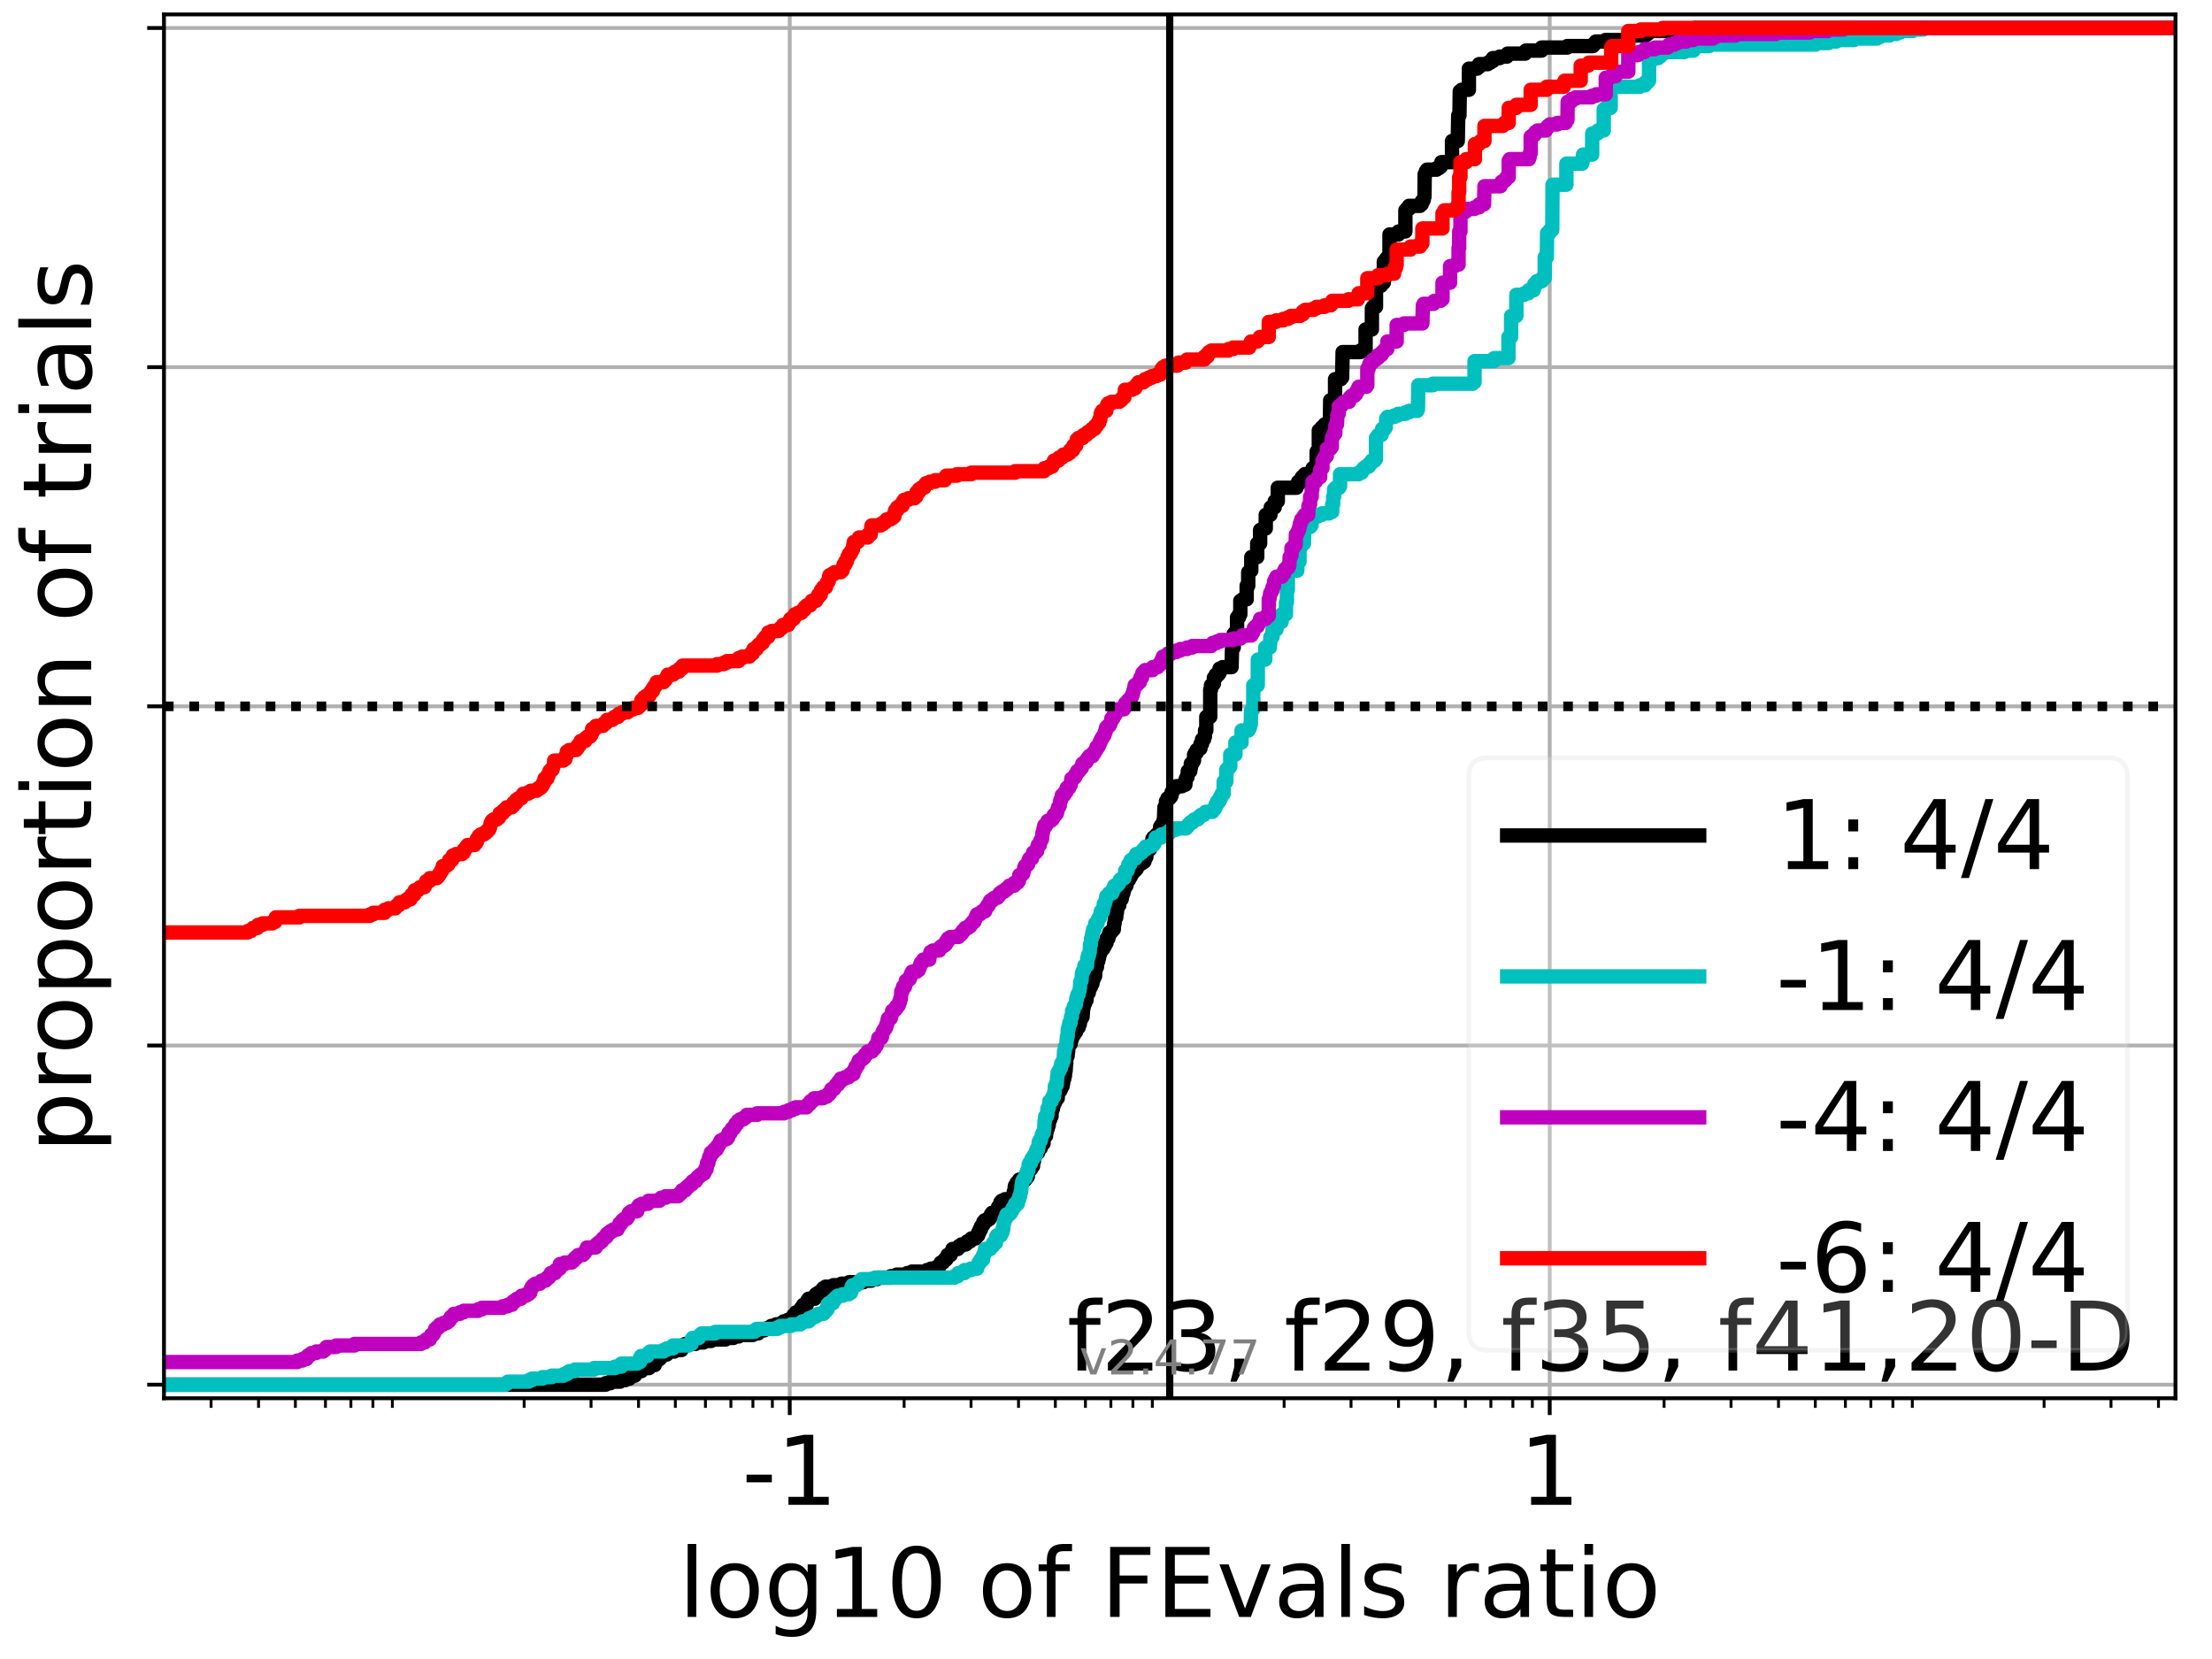 <?xml version="1.0" encoding="utf-8" standalone="no"?>
<!DOCTYPE svg PUBLIC "-//W3C//DTD SVG 1.1//EN"
  "http://www.w3.org/Graphics/SVG/1.1/DTD/svg11.dtd">
<!-- Created with matplotlib (https://matplotlib.org/) -->
<svg height="345.6pt" version="1.1" viewBox="0 0 460.8 345.6" width="460.8pt" xmlns="http://www.w3.org/2000/svg" xmlns:xlink="http://www.w3.org/1999/xlink">
 <defs>
  <style type="text/css">*{stroke-linecap:butt;stroke-linejoin:round;}</style>
 </defs>
 <g id="figure_1">
  <g id="patch_1">
   <path d="M 0 345.6 
L 460.8 345.6 
L 460.8 0 
L 0 0 
z
" style="fill:#ffffff;"/>
  </g>
  <g id="axes_1">
   <g id="patch_2">
    <path d="M 34.16 291.28 
L 453.192 291.28 
L 453.192 3 
L 34.16 3 
z
" style="fill:#ffffff;"/>
   </g>
   <g id="matplotlib.axis_1">
    <g id="xtick_1">
     <g id="line2d_1">
      <path clip-path="url(#p7479aec83c)" d="M 164.518 291.28 
L 164.518 3 
" style="fill:none;stroke:#b0b0b0;stroke-linecap:square;stroke-width:0.8;"/>
     </g>
     <g id="line2d_2">
      <defs>
       <path d="M 0 0 
L 0 3.5 
" id="mbd21d6a6f8" style="stroke:#000000;stroke-width:0.8;"/>
      </defs>
      <g>
       <use style="stroke:#000000;stroke-width:0.8;" x="164.518" xlink:href="#mbd21d6a6f8" y="291.28"/>
      </g>
     </g>
     <g id="text_1">
      <!-- -1 -->
      <g transform="translate(154.548 313.477)scale(0.2 -0.2)">
       <defs>
        <path d="M 4.891 31.391 
L 31.203 31.391 
L 31.203 23.391 
L 4.891 23.391 
z
" id="DejaVuSans-45"/>
        <path d="M 12.406 8.297 
L 28.516 8.297 
L 28.516 63.922 
L 10.984 60.406 
L 10.984 69.391 
L 28.422 72.906 
L 38.281 72.906 
L 38.281 8.297 
L 54.391 8.297 
L 54.391 0 
L 12.406 0 
z
" id="DejaVuSans-49"/>
       </defs>
       <use xlink:href="#DejaVuSans-45"/>
       <use x="36.084" xlink:href="#DejaVuSans-49"/>
      </g>
     </g>
    </g>
    <g id="xtick_2">
     <g id="line2d_3">
      <path clip-path="url(#p7479aec83c)" d="M 322.834 291.28 
L 322.834 3 
" style="fill:none;stroke:#b0b0b0;stroke-linecap:square;stroke-width:0.8;"/>
     </g>
     <g id="line2d_4">
      <g>
       <use style="stroke:#000000;stroke-width:0.8;" x="322.834" xlink:href="#mbd21d6a6f8" y="291.28"/>
      </g>
     </g>
     <g id="text_2">
      <!-- 1 -->
      <g transform="translate(316.472 313.477)scale(0.2 -0.2)">
       <use xlink:href="#DejaVuSans-49"/>
      </g>
     </g>
    </g>
    <g id="xtick_3">
     <g id="line2d_5">
      <defs>
       <path d="M 0 0 
L 0 2 
" id="ma019ce1573" style="stroke:#000000;stroke-width:0.6;"/>
      </defs>
      <g>
       <use style="stroke:#000000;stroke-width:0.6;" x="43.97" xlink:href="#ma019ce1573" y="291.28"/>
      </g>
     </g>
    </g>
    <g id="xtick_4">
     <g id="line2d_6">
      <g>
       <use style="stroke:#000000;stroke-width:0.6;" x="53.859" xlink:href="#ma019ce1573" y="291.28"/>
      </g>
     </g>
    </g>
    <g id="xtick_5">
     <g id="line2d_7">
      <g>
       <use style="stroke:#000000;stroke-width:0.6;" x="61.531" xlink:href="#ma019ce1573" y="291.28"/>
      </g>
     </g>
    </g>
    <g id="xtick_6">
     <g id="line2d_8">
      <g>
       <use style="stroke:#000000;stroke-width:0.6;" x="67.799" xlink:href="#ma019ce1573" y="291.28"/>
      </g>
     </g>
    </g>
    <g id="xtick_7">
     <g id="line2d_9">
      <g>
       <use style="stroke:#000000;stroke-width:0.6;" x="73.098" xlink:href="#ma019ce1573" y="291.28"/>
      </g>
     </g>
    </g>
    <g id="xtick_8">
     <g id="line2d_10">
      <g>
       <use style="stroke:#000000;stroke-width:0.6;" x="77.688" xlink:href="#ma019ce1573" y="291.28"/>
      </g>
     </g>
    </g>
    <g id="xtick_9">
     <g id="line2d_11">
      <g>
       <use style="stroke:#000000;stroke-width:0.6;" x="81.738" xlink:href="#ma019ce1573" y="291.28"/>
      </g>
     </g>
    </g>
    <g id="xtick_10">
     <g id="line2d_12">
      <g>
       <use style="stroke:#000000;stroke-width:0.6;" x="109.189" xlink:href="#ma019ce1573" y="291.28"/>
      </g>
     </g>
    </g>
    <g id="xtick_11">
     <g id="line2d_13">
      <g>
       <use style="stroke:#000000;stroke-width:0.6;" x="123.128" xlink:href="#ma019ce1573" y="291.28"/>
      </g>
     </g>
    </g>
    <g id="xtick_12">
     <g id="line2d_14">
      <g>
       <use style="stroke:#000000;stroke-width:0.6;" x="133.018" xlink:href="#ma019ce1573" y="291.28"/>
      </g>
     </g>
    </g>
    <g id="xtick_13">
     <g id="line2d_15">
      <g>
       <use style="stroke:#000000;stroke-width:0.6;" x="140.689" xlink:href="#ma019ce1573" y="291.28"/>
      </g>
     </g>
    </g>
    <g id="xtick_14">
     <g id="line2d_16">
      <g>
       <use style="stroke:#000000;stroke-width:0.6;" x="146.957" xlink:href="#ma019ce1573" y="291.28"/>
      </g>
     </g>
    </g>
    <g id="xtick_15">
     <g id="line2d_17">
      <g>
       <use style="stroke:#000000;stroke-width:0.6;" x="152.256" xlink:href="#ma019ce1573" y="291.28"/>
      </g>
     </g>
    </g>
    <g id="xtick_16">
     <g id="line2d_18">
      <g>
       <use style="stroke:#000000;stroke-width:0.6;" x="156.847" xlink:href="#ma019ce1573" y="291.28"/>
      </g>
     </g>
    </g>
    <g id="xtick_17">
     <g id="line2d_19">
      <g>
       <use style="stroke:#000000;stroke-width:0.6;" x="160.896" xlink:href="#ma019ce1573" y="291.28"/>
      </g>
     </g>
    </g>
    <g id="xtick_18">
     <g id="line2d_20">
      <g>
       <use style="stroke:#000000;stroke-width:0.6;" x="188.347" xlink:href="#ma019ce1573" y="291.28"/>
      </g>
     </g>
    </g>
    <g id="xtick_19">
     <g id="line2d_21">
      <g>
       <use style="stroke:#000000;stroke-width:0.6;" x="202.286" xlink:href="#ma019ce1573" y="291.28"/>
      </g>
     </g>
    </g>
    <g id="xtick_20">
     <g id="line2d_22">
      <g>
       <use style="stroke:#000000;stroke-width:0.6;" x="212.176" xlink:href="#ma019ce1573" y="291.28"/>
      </g>
     </g>
    </g>
    <g id="xtick_21">
     <g id="line2d_23">
      <g>
       <use style="stroke:#000000;stroke-width:0.6;" x="219.847" xlink:href="#ma019ce1573" y="291.28"/>
      </g>
     </g>
    </g>
    <g id="xtick_22">
     <g id="line2d_24">
      <g>
       <use style="stroke:#000000;stroke-width:0.6;" x="226.115" xlink:href="#ma019ce1573" y="291.28"/>
      </g>
     </g>
    </g>
    <g id="xtick_23">
     <g id="line2d_25">
      <g>
       <use style="stroke:#000000;stroke-width:0.6;" x="231.414" xlink:href="#ma019ce1573" y="291.28"/>
      </g>
     </g>
    </g>
    <g id="xtick_24">
     <g id="line2d_26">
      <g>
       <use style="stroke:#000000;stroke-width:0.6;" x="236.005" xlink:href="#ma019ce1573" y="291.28"/>
      </g>
     </g>
    </g>
    <g id="xtick_25">
     <g id="line2d_27">
      <g>
       <use style="stroke:#000000;stroke-width:0.6;" x="240.054" xlink:href="#ma019ce1573" y="291.28"/>
      </g>
     </g>
    </g>
    <g id="xtick_26">
     <g id="line2d_28">
      <g>
       <use style="stroke:#000000;stroke-width:0.6;" x="267.505" xlink:href="#ma019ce1573" y="291.28"/>
      </g>
     </g>
    </g>
    <g id="xtick_27">
     <g id="line2d_29">
      <g>
       <use style="stroke:#000000;stroke-width:0.6;" x="281.444" xlink:href="#ma019ce1573" y="291.28"/>
      </g>
     </g>
    </g>
    <g id="xtick_28">
     <g id="line2d_30">
      <g>
       <use style="stroke:#000000;stroke-width:0.6;" x="291.334" xlink:href="#ma019ce1573" y="291.28"/>
      </g>
     </g>
    </g>
    <g id="xtick_29">
     <g id="line2d_31">
      <g>
       <use style="stroke:#000000;stroke-width:0.6;" x="299.005" xlink:href="#ma019ce1573" y="291.28"/>
      </g>
     </g>
    </g>
    <g id="xtick_30">
     <g id="line2d_32">
      <g>
       <use style="stroke:#000000;stroke-width:0.6;" x="305.273" xlink:href="#ma019ce1573" y="291.28"/>
      </g>
     </g>
    </g>
    <g id="xtick_31">
     <g id="line2d_33">
      <g>
       <use style="stroke:#000000;stroke-width:0.6;" x="310.572" xlink:href="#ma019ce1573" y="291.28"/>
      </g>
     </g>
    </g>
    <g id="xtick_32">
     <g id="line2d_34">
      <g>
       <use style="stroke:#000000;stroke-width:0.6;" x="315.163" xlink:href="#ma019ce1573" y="291.28"/>
      </g>
     </g>
    </g>
    <g id="xtick_33">
     <g id="line2d_35">
      <g>
       <use style="stroke:#000000;stroke-width:0.6;" x="319.212" xlink:href="#ma019ce1573" y="291.28"/>
      </g>
     </g>
    </g>
    <g id="xtick_34">
     <g id="line2d_36">
      <g>
       <use style="stroke:#000000;stroke-width:0.6;" x="346.663" xlink:href="#ma019ce1573" y="291.28"/>
      </g>
     </g>
    </g>
    <g id="xtick_35">
     <g id="line2d_37">
      <g>
       <use style="stroke:#000000;stroke-width:0.6;" x="360.602" xlink:href="#ma019ce1573" y="291.28"/>
      </g>
     </g>
    </g>
    <g id="xtick_36">
     <g id="line2d_38">
      <g>
       <use style="stroke:#000000;stroke-width:0.6;" x="370.492" xlink:href="#ma019ce1573" y="291.28"/>
      </g>
     </g>
    </g>
    <g id="xtick_37">
     <g id="line2d_39">
      <g>
       <use style="stroke:#000000;stroke-width:0.6;" x="378.163" xlink:href="#ma019ce1573" y="291.28"/>
      </g>
     </g>
    </g>
    <g id="xtick_38">
     <g id="line2d_40">
      <g>
       <use style="stroke:#000000;stroke-width:0.6;" x="384.431" xlink:href="#ma019ce1573" y="291.28"/>
      </g>
     </g>
    </g>
    <g id="xtick_39">
     <g id="line2d_41">
      <g>
       <use style="stroke:#000000;stroke-width:0.6;" x="389.731" xlink:href="#ma019ce1573" y="291.28"/>
      </g>
     </g>
    </g>
    <g id="xtick_40">
     <g id="line2d_42">
      <g>
       <use style="stroke:#000000;stroke-width:0.6;" x="394.321" xlink:href="#ma019ce1573" y="291.28"/>
      </g>
     </g>
    </g>
    <g id="xtick_41">
     <g id="line2d_43">
      <g>
       <use style="stroke:#000000;stroke-width:0.6;" x="398.37" xlink:href="#ma019ce1573" y="291.28"/>
      </g>
     </g>
    </g>
    <g id="xtick_42">
     <g id="line2d_44">
      <g>
       <use style="stroke:#000000;stroke-width:0.6;" x="425.821" xlink:href="#ma019ce1573" y="291.28"/>
      </g>
     </g>
    </g>
    <g id="xtick_43">
     <g id="line2d_45">
      <g>
       <use style="stroke:#000000;stroke-width:0.6;" x="439.76" xlink:href="#ma019ce1573" y="291.28"/>
      </g>
     </g>
    </g>
    <g id="xtick_44">
     <g id="line2d_46">
      <g>
       <use style="stroke:#000000;stroke-width:0.6;" x="449.65" xlink:href="#ma019ce1573" y="291.28"/>
      </g>
     </g>
    </g>
    <g id="text_3">
     <!-- log10 of FEvals ratio -->
     <g transform="translate(141.371 336.833)scale(0.2 -0.2)">
      <defs>
       <path d="M 9.422 75.984 
L 18.406 75.984 
L 18.406 0 
L 9.422 0 
z
" id="DejaVuSans-108"/>
       <path d="M 30.609 48.391 
Q 23.391 48.391 19.188 42.75 
Q 14.984 37.109 14.984 27.297 
Q 14.984 17.484 19.156 11.844 
Q 23.344 6.203 30.609 6.203 
Q 37.797 6.203 41.984 11.859 
Q 46.188 17.531 46.188 27.297 
Q 46.188 37.016 41.984 42.703 
Q 37.797 48.391 30.609 48.391 
z
M 30.609 56 
Q 42.328 56 49.016 48.375 
Q 55.719 40.766 55.719 27.297 
Q 55.719 13.875 49.016 6.219 
Q 42.328 -1.422 30.609 -1.422 
Q 18.844 -1.422 12.172 6.219 
Q 5.516 13.875 5.516 27.297 
Q 5.516 40.766 12.172 48.375 
Q 18.844 56 30.609 56 
z
" id="DejaVuSans-111"/>
       <path d="M 45.406 27.984 
Q 45.406 37.75 41.375 43.109 
Q 37.359 48.484 30.078 48.484 
Q 22.859 48.484 18.828 43.109 
Q 14.797 37.75 14.797 27.984 
Q 14.797 18.266 18.828 12.891 
Q 22.859 7.516 30.078 7.516 
Q 37.359 7.516 41.375 12.891 
Q 45.406 18.266 45.406 27.984 
z
M 54.391 6.781 
Q 54.391 -7.172 48.188 -13.984 
Q 42 -20.797 29.203 -20.797 
Q 24.469 -20.797 20.266 -20.094 
Q 16.062 -19.391 12.109 -17.922 
L 12.109 -9.188 
Q 16.062 -11.328 19.922 -12.344 
Q 23.781 -13.375 27.781 -13.375 
Q 36.625 -13.375 41.016 -8.766 
Q 45.406 -4.156 45.406 5.172 
L 45.406 9.625 
Q 42.625 4.781 38.281 2.391 
Q 33.938 0 27.875 0 
Q 17.828 0 11.672 7.656 
Q 5.516 15.328 5.516 27.984 
Q 5.516 40.672 11.672 48.328 
Q 17.828 56 27.875 56 
Q 33.938 56 38.281 53.609 
Q 42.625 51.219 45.406 46.391 
L 45.406 54.688 
L 54.391 54.688 
z
" id="DejaVuSans-103"/>
       <path d="M 31.781 66.406 
Q 24.172 66.406 20.328 58.906 
Q 16.5 51.422 16.5 36.375 
Q 16.5 21.391 20.328 13.891 
Q 24.172 6.391 31.781 6.391 
Q 39.453 6.391 43.281 13.891 
Q 47.125 21.391 47.125 36.375 
Q 47.125 51.422 43.281 58.906 
Q 39.453 66.406 31.781 66.406 
z
M 31.781 74.219 
Q 44.047 74.219 50.516 64.516 
Q 56.984 54.828 56.984 36.375 
Q 56.984 17.969 50.516 8.266 
Q 44.047 -1.422 31.781 -1.422 
Q 19.531 -1.422 13.062 8.266 
Q 6.594 17.969 6.594 36.375 
Q 6.594 54.828 13.062 64.516 
Q 19.531 74.219 31.781 74.219 
z
" id="DejaVuSans-48"/>
       <path id="DejaVuSans-32"/>
       <path d="M 37.109 75.984 
L 37.109 68.5 
L 28.516 68.5 
Q 23.688 68.5 21.797 66.547 
Q 19.922 64.594 19.922 59.516 
L 19.922 54.688 
L 34.719 54.688 
L 34.719 47.703 
L 19.922 47.703 
L 19.922 0 
L 10.891 0 
L 10.891 47.703 
L 2.297 47.703 
L 2.297 54.688 
L 10.891 54.688 
L 10.891 58.5 
Q 10.891 67.625 15.141 71.797 
Q 19.391 75.984 28.609 75.984 
z
" id="DejaVuSans-102"/>
       <path d="M 9.812 72.906 
L 51.703 72.906 
L 51.703 64.594 
L 19.672 64.594 
L 19.672 43.109 
L 48.578 43.109 
L 48.578 34.812 
L 19.672 34.812 
L 19.672 0 
L 9.812 0 
z
" id="DejaVuSans-70"/>
       <path d="M 9.812 72.906 
L 55.906 72.906 
L 55.906 64.594 
L 19.672 64.594 
L 19.672 43.016 
L 54.391 43.016 
L 54.391 34.719 
L 19.672 34.719 
L 19.672 8.297 
L 56.781 8.297 
L 56.781 0 
L 9.812 0 
z
" id="DejaVuSans-69"/>
       <path d="M 2.984 54.688 
L 12.5 54.688 
L 29.594 8.797 
L 46.688 54.688 
L 56.203 54.688 
L 35.688 0 
L 23.484 0 
z
" id="DejaVuSans-118"/>
       <path d="M 34.281 27.484 
Q 23.391 27.484 19.188 25 
Q 14.984 22.516 14.984 16.5 
Q 14.984 11.719 18.141 8.906 
Q 21.297 6.109 26.703 6.109 
Q 34.188 6.109 38.703 11.406 
Q 43.219 16.703 43.219 25.484 
L 43.219 27.484 
z
M 52.203 31.203 
L 52.203 0 
L 43.219 0 
L 43.219 8.297 
Q 40.141 3.328 35.547 0.953 
Q 30.953 -1.422 24.312 -1.422 
Q 15.922 -1.422 10.953 3.297 
Q 6 8.016 6 15.922 
Q 6 25.141 12.172 29.828 
Q 18.359 34.516 30.609 34.516 
L 43.219 34.516 
L 43.219 35.406 
Q 43.219 41.609 39.141 45 
Q 35.062 48.391 27.688 48.391 
Q 23 48.391 18.547 47.266 
Q 14.109 46.141 10.016 43.891 
L 10.016 52.203 
Q 14.938 54.109 19.578 55.047 
Q 24.219 56 28.609 56 
Q 40.484 56 46.344 49.844 
Q 52.203 43.703 52.203 31.203 
z
" id="DejaVuSans-97"/>
       <path d="M 44.281 53.078 
L 44.281 44.578 
Q 40.484 46.531 36.375 47.5 
Q 32.281 48.484 27.875 48.484 
Q 21.188 48.484 17.844 46.438 
Q 14.5 44.391 14.5 40.281 
Q 14.5 37.156 16.891 35.375 
Q 19.281 33.594 26.516 31.984 
L 29.594 31.297 
Q 39.156 29.25 43.188 25.516 
Q 47.219 21.781 47.219 15.094 
Q 47.219 7.469 41.188 3.016 
Q 35.156 -1.422 24.609 -1.422 
Q 20.219 -1.422 15.453 -0.562 
Q 10.688 0.297 5.422 2 
L 5.422 11.281 
Q 10.406 8.688 15.234 7.391 
Q 20.062 6.109 24.812 6.109 
Q 31.156 6.109 34.562 8.281 
Q 37.984 10.453 37.984 14.406 
Q 37.984 18.062 35.516 20.016 
Q 33.062 21.969 24.703 23.781 
L 21.578 24.516 
Q 13.234 26.266 9.516 29.906 
Q 5.812 33.547 5.812 39.891 
Q 5.812 47.609 11.281 51.797 
Q 16.75 56 26.812 56 
Q 31.781 56 36.172 55.266 
Q 40.578 54.547 44.281 53.078 
z
" id="DejaVuSans-115"/>
       <path d="M 41.109 46.297 
Q 39.594 47.172 37.812 47.578 
Q 36.031 48 33.891 48 
Q 26.266 48 22.188 43.047 
Q 18.109 38.094 18.109 28.812 
L 18.109 0 
L 9.078 0 
L 9.078 54.688 
L 18.109 54.688 
L 18.109 46.188 
Q 20.953 51.172 25.484 53.578 
Q 30.031 56 36.531 56 
Q 37.453 56 38.578 55.875 
Q 39.703 55.766 41.062 55.516 
z
" id="DejaVuSans-114"/>
       <path d="M 18.312 70.219 
L 18.312 54.688 
L 36.812 54.688 
L 36.812 47.703 
L 18.312 47.703 
L 18.312 18.016 
Q 18.312 11.328 20.141 9.422 
Q 21.969 7.516 27.594 7.516 
L 36.812 7.516 
L 36.812 0 
L 27.594 0 
Q 17.188 0 13.234 3.875 
Q 9.281 7.766 9.281 18.016 
L 9.281 47.703 
L 2.688 47.703 
L 2.688 54.688 
L 9.281 54.688 
L 9.281 70.219 
z
" id="DejaVuSans-116"/>
       <path d="M 9.422 54.688 
L 18.406 54.688 
L 18.406 0 
L 9.422 0 
z
M 9.422 75.984 
L 18.406 75.984 
L 18.406 64.594 
L 9.422 64.594 
z
" id="DejaVuSans-105"/>
      </defs>
      <use xlink:href="#DejaVuSans-108"/>
      <use x="27.783" xlink:href="#DejaVuSans-111"/>
      <use x="88.965" xlink:href="#DejaVuSans-103"/>
      <use x="152.441" xlink:href="#DejaVuSans-49"/>
      <use x="216.064" xlink:href="#DejaVuSans-48"/>
      <use x="279.688" xlink:href="#DejaVuSans-32"/>
      <use x="311.475" xlink:href="#DejaVuSans-111"/>
      <use x="372.656" xlink:href="#DejaVuSans-102"/>
      <use x="407.861" xlink:href="#DejaVuSans-32"/>
      <use x="439.648" xlink:href="#DejaVuSans-70"/>
      <use x="497.168" xlink:href="#DejaVuSans-69"/>
      <use x="560.352" xlink:href="#DejaVuSans-118"/>
      <use x="619.531" xlink:href="#DejaVuSans-97"/>
      <use x="680.811" xlink:href="#DejaVuSans-108"/>
      <use x="708.594" xlink:href="#DejaVuSans-115"/>
      <use x="760.693" xlink:href="#DejaVuSans-32"/>
      <use x="792.48" xlink:href="#DejaVuSans-114"/>
      <use x="833.594" xlink:href="#DejaVuSans-97"/>
      <use x="894.873" xlink:href="#DejaVuSans-116"/>
      <use x="934.082" xlink:href="#DejaVuSans-105"/>
      <use x="961.865" xlink:href="#DejaVuSans-111"/>
     </g>
    </g>
   </g>
   <g id="matplotlib.axis_2">
    <g id="ytick_1">
     <g id="line2d_47">
      <path clip-path="url(#p7479aec83c)" d="M 34.16 288.454 
L 453.192 288.454 
" style="fill:none;stroke:#b0b0b0;stroke-linecap:square;stroke-width:0.8;"/>
     </g>
     <g id="line2d_48">
      <defs>
       <path d="M 0 0 
L -3.5 0 
" id="mbc38420e40" style="stroke:#000000;stroke-width:0.8;"/>
      </defs>
      <g>
       <use style="stroke:#000000;stroke-width:0.8;" x="34.16" xlink:href="#mbc38420e40" y="288.454"/>
      </g>
     </g>
    </g>
    <g id="ytick_2">
     <g id="line2d_49">
      <path clip-path="url(#p7479aec83c)" d="M 34.16 217.797 
L 453.192 217.797 
" style="fill:none;stroke:#b0b0b0;stroke-linecap:square;stroke-width:0.8;"/>
     </g>
     <g id="line2d_50">
      <g>
       <use style="stroke:#000000;stroke-width:0.8;" x="34.16" xlink:href="#mbc38420e40" y="217.797"/>
      </g>
     </g>
    </g>
    <g id="ytick_3">
     <g id="line2d_51">
      <path clip-path="url(#p7479aec83c)" d="M 34.16 147.14 
L 453.192 147.14 
" style="fill:none;stroke:#b0b0b0;stroke-linecap:square;stroke-width:0.8;"/>
     </g>
     <g id="line2d_52">
      <g>
       <use style="stroke:#000000;stroke-width:0.8;" x="34.16" xlink:href="#mbc38420e40" y="147.14"/>
      </g>
     </g>
    </g>
    <g id="ytick_4">
     <g id="line2d_53">
      <path clip-path="url(#p7479aec83c)" d="M 34.16 76.483 
L 453.192 76.483 
" style="fill:none;stroke:#b0b0b0;stroke-linecap:square;stroke-width:0.8;"/>
     </g>
     <g id="line2d_54">
      <g>
       <use style="stroke:#000000;stroke-width:0.8;" x="34.16" xlink:href="#mbc38420e40" y="76.483"/>
      </g>
     </g>
    </g>
    <g id="ytick_5">
     <g id="line2d_55">
      <path clip-path="url(#p7479aec83c)" d="M 34.16 5.826 
L 453.192 5.826 
" style="fill:none;stroke:#b0b0b0;stroke-linecap:square;stroke-width:0.8;"/>
     </g>
     <g id="line2d_56">
      <g>
       <use style="stroke:#000000;stroke-width:0.8;" x="34.16" xlink:href="#mbc38420e40" y="5.826"/>
      </g>
     </g>
    </g>
    <g id="text_4">
     <!-- proportion of trials -->
     <g transform="translate(19.001 240.146)rotate(-90)scale(0.2 -0.2)">
      <defs>
       <path d="M 18.109 8.203 
L 18.109 -20.797 
L 9.078 -20.797 
L 9.078 54.688 
L 18.109 54.688 
L 18.109 46.391 
Q 20.953 51.266 25.266 53.625 
Q 29.594 56 35.594 56 
Q 45.562 56 51.781 48.094 
Q 58.016 40.188 58.016 27.297 
Q 58.016 14.406 51.781 6.484 
Q 45.562 -1.422 35.594 -1.422 
Q 29.594 -1.422 25.266 0.953 
Q 20.953 3.328 18.109 8.203 
z
M 48.688 27.297 
Q 48.688 37.203 44.609 42.844 
Q 40.531 48.484 33.406 48.484 
Q 26.266 48.484 22.188 42.844 
Q 18.109 37.203 18.109 27.297 
Q 18.109 17.391 22.188 11.75 
Q 26.266 6.109 33.406 6.109 
Q 40.531 6.109 44.609 11.75 
Q 48.688 17.391 48.688 27.297 
z
" id="DejaVuSans-112"/>
       <path d="M 54.891 33.016 
L 54.891 0 
L 45.906 0 
L 45.906 32.719 
Q 45.906 40.484 42.875 44.328 
Q 39.844 48.188 33.797 48.188 
Q 26.516 48.188 22.312 43.547 
Q 18.109 38.922 18.109 30.906 
L 18.109 0 
L 9.078 0 
L 9.078 54.688 
L 18.109 54.688 
L 18.109 46.188 
Q 21.344 51.125 25.703 53.562 
Q 30.078 56 35.797 56 
Q 45.219 56 50.047 50.172 
Q 54.891 44.344 54.891 33.016 
z
" id="DejaVuSans-110"/>
      </defs>
      <use xlink:href="#DejaVuSans-112"/>
      <use x="63.477" xlink:href="#DejaVuSans-114"/>
      <use x="102.34" xlink:href="#DejaVuSans-111"/>
      <use x="163.521" xlink:href="#DejaVuSans-112"/>
      <use x="226.998" xlink:href="#DejaVuSans-111"/>
      <use x="288.18" xlink:href="#DejaVuSans-114"/>
      <use x="329.293" xlink:href="#DejaVuSans-116"/>
      <use x="368.502" xlink:href="#DejaVuSans-105"/>
      <use x="396.285" xlink:href="#DejaVuSans-111"/>
      <use x="457.467" xlink:href="#DejaVuSans-110"/>
      <use x="520.846" xlink:href="#DejaVuSans-32"/>
      <use x="552.633" xlink:href="#DejaVuSans-111"/>
      <use x="613.814" xlink:href="#DejaVuSans-102"/>
      <use x="649.02" xlink:href="#DejaVuSans-32"/>
      <use x="680.807" xlink:href="#DejaVuSans-116"/>
      <use x="720.016" xlink:href="#DejaVuSans-114"/>
      <use x="761.129" xlink:href="#DejaVuSans-105"/>
      <use x="788.912" xlink:href="#DejaVuSans-97"/>
      <use x="850.191" xlink:href="#DejaVuSans-108"/>
      <use x="877.975" xlink:href="#DejaVuSans-115"/>
     </g>
    </g>
   </g>
   <g id="line2d_57">
    <path clip-path="url(#p7479aec83c)" d="M 34.16 288.454 
L 126.16 288.454 
L 126.16 288.14 
L 127.147 288.14 
L 127.147 287.826 
L 129.17 287.826 
L 129.17 287.512 
L 130.246 287.512 
L 130.246 287.198 
L 131.124 287.198 
L 131.124 286.884 
L 131.426 286.884 
L 131.426 286.57 
L 132.26 286.57 
L 132.26 286.256 
L 132.413 286.256 
L 132.413 285.941 
L 132.815 285.941 
L 132.815 285.627 
L 133.63 285.627 
L 133.63 285.313 
L 133.898 285.313 
L 133.898 284.999 
L 135.205 284.999 
L 135.205 284.685 
L 135.512 284.685 
L 135.512 284.371 
L 136.39 284.371 
L 136.478 283.743 
L 136.711 283.743 
L 136.711 283.429 
L 136.955 283.429 
L 136.955 283.115 
L 137.44 283.115 
L 137.527 282.487 
L 138.081 282.487 
L 138.081 282.173 
L 138.897 282.173 
L 138.897 281.859 
L 139.164 281.859 
L 139.164 281.545 
L 140.471 281.545 
L 140.471 281.231 
L 141.977 281.231 
L 141.977 280.917 
L 142.192 280.917 
L 142.222 280.289 
L 142.706 280.289 
L 142.706 279.975 
L 144.873 279.975 
L 144.873 279.661 
L 146.55 279.661 
L 146.55 279.347 
L 148.149 279.347 
L 148.149 279.033 
L 151.14 279.033 
L 151.14 278.719 
L 152.772 278.719 
L 152.772 278.405 
L 153.892 278.405 
L 153.892 278.091 
L 156.847 278.091 
L 156.847 277.777 
L 157.912 277.777 
L 157.912 277.463 
L 158.039 277.463 
L 158.039 277.149 
L 159.166 277.149 
L 159.166 276.835 
L 160.153 276.835 
L 160.153 276.521 
L 160.684 276.521 
L 160.684 276.207 
L 161.671 276.207 
L 161.671 275.893 
L 162.797 275.893 
L 162.797 275.578 
L 163.252 275.578 
L 163.252 275.264 
L 164.13 275.264 
L 164.13 274.95 
L 164.771 274.95 
L 164.771 274.636 
L 165.22 274.636 
L 165.267 274.008 
L 165.648 274.008 
L 165.648 273.694 
L 165.821 273.694 
L 165.821 273.38 
L 166.636 273.38 
L 166.636 273.066 
L 166.785 273.066 
L 166.785 272.752 
L 166.904 272.752 
L 166.904 272.438 
L 167.238 272.438 
L 167.34 271.81 
L 168.063 271.81 
L 168.155 271.182 
L 168.211 271.182 
L 168.211 270.868 
L 168.422 270.868 
L 168.422 270.554 
L 169.717 270.554 
L 169.73 269.926 
L 169.962 269.926 
L 169.962 269.612 
L 170.446 269.612 
L 170.446 269.298 
L 170.935 269.298 
L 170.935 268.984 
L 171.236 268.984 
L 171.236 268.67 
L 171.48 268.67 
L 171.48 268.356 
L 171.964 268.356 
L 171.964 268.042 
L 173.615 268.042 
L 173.615 267.728 
L 175.292 267.728 
L 175.292 267.414 
L 176.891 267.414 
L 176.891 267.1 
L 179.883 267.1 
L 179.883 266.786 
L 181.514 266.786 
L 181.514 266.472 
L 182.634 266.472 
L 182.634 266.158 
L 185.589 266.158 
L 185.589 265.844 
L 186.781 265.844 
L 186.781 265.529 
L 188.987 265.529 
L 188.987 265.215 
L 189.974 265.215 
L 189.974 264.901 
L 193.073 264.901 
L 193.073 264.587 
L 193.951 264.587 
L 193.951 264.273 
L 195.087 264.273 
L 195.087 263.959 
L 195.642 263.959 
L 195.642 263.645 
L 195.803 263.645 
L 195.803 263.331 
L 195.981 263.331 
L 195.981 263.017 
L 196.457 263.017 
L 196.457 262.703 
L 196.725 262.703 
L 196.725 262.389 
L 197.12 262.389 
L 197.12 262.075 
L 197.322 262.075 
L 197.38 261.447 
L 198.032 261.447 
L 198.107 260.819 
L 198.367 260.819 
L 198.418 260.191 
L 199.538 260.191 
L 199.538 259.877 
L 199.783 259.877 
L 199.783 259.563 
L 200.267 259.563 
L 200.267 259.249 
L 201.206 259.249 
L 201.206 258.935 
L 201.466 258.935 
L 201.466 258.621 
L 202.084 258.621 
L 202.084 258.307 
L 202.344 258.307 
L 202.344 257.993 
L 203.221 257.993 
L 203.221 257.679 
L 203.48 257.679 
L 203.48 257.365 
L 203.775 257.365 
L 203.788 256.737 
L 204.035 256.737 
L 204.073 256.109 
L 204.36 256.109 
L 204.363 255.481 
L 204.591 255.481 
L 204.591 255.166 
L 204.85 255.166 
L 204.858 254.538 
L 205.118 254.538 
L 205.118 254.224 
L 205.726 254.224 
L 205.726 253.91 
L 206.165 253.91 
L 206.165 253.596 
L 206.363 253.596 
L 206.425 252.968 
L 206.655 252.968 
L 206.655 252.654 
L 207.671 252.654 
L 207.747 252.026 
L 207.916 252.026 
L 207.931 251.398 
L 208.175 251.398 
L 208.175 251.084 
L 208.366 251.084 
L 208.4 250.456 
L 208.66 250.456 
L 208.66 250.142 
L 209.322 250.142 
L 209.322 249.828 
L 210.802 249.828 
L 210.845 249.2 
L 211.096 249.2 
L 211.195 248.258 
L 211.319 248.258 
L 211.38 247.316 
L 211.44 247.316 
L 211.44 247.002 
L 211.668 247.002 
L 211.668 246.688 
L 211.789 246.688 
L 211.789 246.374 
L 212.306 246.374 
L 212.306 245.746 
L 213.633 245.746 
L 213.671 245.118 
L 214.104 245.118 
L 214.141 244.175 
L 214.239 244.175 
L 214.239 243.861 
L 214.381 243.861 
L 214.381 243.547 
L 214.807 243.547 
L 214.888 242.919 
L 215.2 242.919 
L 215.226 241.977 
L 215.368 241.977 
L 215.418 240.721 
L 215.766 240.721 
L 215.798 240.093 
L 216.267 240.093 
L 216.283 239.151 
L 216.811 239.151 
L 216.902 238.523 
L 217.095 238.523 
L 217.095 238.209 
L 217.382 238.209 
L 217.457 236.639 
L 217.904 236.639 
L 217.974 235.697 
L 218.059 235.697 
L 218.152 235.069 
L 218.272 235.069 
L 218.325 234.44 
L 218.467 234.44 
L 218.54 233.184 
L 218.789 233.184 
L 218.789 232.556 
L 219.046 232.556 
L 219.083 231.3 
L 219.203 231.3 
L 219.203 230.986 
L 219.345 230.986 
L 219.386 230.358 
L 219.491 230.358 
L 219.509 229.73 
L 219.775 229.73 
L 219.847 229.102 
L 220.063 229.102 
L 220.063 228.788 
L 220.34 228.788 
L 220.388 227.532 
L 220.482 227.532 
L 220.482 227.218 
L 220.894 227.218 
L 220.894 226.904 
L 221.036 226.904 
L 221.036 226.59 
L 221.168 226.59 
L 221.168 226.276 
L 221.353 226.276 
L 221.453 225.648 
L 221.47 225.648 
L 221.47 225.02 
L 221.598 225.02 
L 221.598 224.706 
L 221.709 224.706 
L 221.74 224.077 
L 221.852 224.077 
L 221.87 223.135 
L 221.977 223.135 
L 222.082 221.565 
L 222.115 221.565 
L 222.145 219.995 
L 222.395 219.995 
L 222.457 219.053 
L 222.507 219.053 
L 222.599 217.797 
L 222.767 217.797 
L 222.767 217.483 
L 223.023 217.483 
L 223.052 216.855 
L 223.14 216.855 
L 223.14 216.541 
L 223.284 216.541 
L 223.339 215.913 
L 223.426 215.913 
L 223.426 215.599 
L 223.743 215.599 
L 223.743 215.285 
L 223.867 215.285 
L 223.867 214.971 
L 224.159 214.971 
L 224.217 214.028 
L 224.714 214.028 
L 224.79 213.4 
L 224.932 213.4 
L 225.035 212.458 
L 225.177 212.458 
L 225.177 212.144 
L 225.342 212.144 
L 225.342 211.83 
L 225.519 211.83 
L 225.624 210.26 
L 225.661 210.26 
L 225.759 209.632 
L 225.797 209.632 
L 225.829 209.004 
L 226.043 209.004 
L 226.095 208.376 
L 226.33 208.376 
L 226.434 207.12 
L 226.547 207.12 
L 226.547 206.806 
L 226.817 206.806 
L 226.897 205.864 
L 227.104 205.864 
L 227.104 205.55 
L 227.287 205.55 
L 227.39 204.922 
L 227.571 204.922 
L 227.675 203.98 
L 227.829 203.98 
L 227.829 203.665 
L 227.962 203.665 
L 227.962 203.351 
L 228.125 203.351 
L 228.225 201.781 
L 228.334 201.781 
L 228.334 201.467 
L 228.51 201.467 
L 228.61 200.211 
L 228.795 200.211 
L 228.854 199.583 
L 228.941 199.583 
L 228.941 198.955 
L 229.082 198.955 
L 229.082 198.641 
L 229.208 198.641 
L 229.208 198.013 
L 229.339 198.013 
L 229.339 197.699 
L 229.824 197.699 
L 229.824 197.385 
L 229.965 197.385 
L 229.965 197.071 
L 230.174 197.071 
L 230.174 196.443 
L 230.51 196.443 
L 230.515 195.501 
L 230.902 195.501 
L 230.902 194.873 
L 231.085 194.873 
L 231.096 194.245 
L 231.465 194.245 
L 231.465 193.931 
L 231.75 193.931 
L 231.75 193.617 
L 232.021 193.617 
L 232.109 192.36 
L 232.187 192.36 
L 232.266 191.104 
L 232.532 191.104 
L 232.58 190.162 
L 232.657 190.162 
L 232.75 189.22 
L 232.815 189.22 
L 232.815 188.906 
L 232.942 188.906 
L 232.942 188.592 
L 233.165 188.592 
L 233.229 187.65 
L 233.406 187.65 
L 233.406 187.336 
L 233.66 187.336 
L 233.757 186.708 
L 233.786 186.708 
L 233.838 186.08 
L 234.017 186.08 
L 234.04 185.452 
L 234.179 185.452 
L 234.179 184.824 
L 234.447 184.824 
L 234.447 184.51 
L 234.656 184.51 
L 234.656 183.882 
L 234.797 183.882 
L 234.797 183.254 
L 235.212 183.254 
L 235.232 182.625 
L 235.567 182.625 
L 235.625 181.997 
L 235.917 181.997 
L 235.917 181.369 
L 236.486 181.369 
L 236.486 181.055 
L 236.777 181.055 
L 236.777 180.741 
L 236.889 180.741 
L 236.889 180.427 
L 237.17 180.427 
L 237.17 179.799 
L 237.981 179.799 
L 237.981 179.485 
L 238.409 179.485 
L 238.488 178.857 
L 238.521 178.857 
L 238.521 178.543 
L 238.802 178.543 
L 238.871 177.287 
L 239.196 177.287 
L 239.196 176.973 
L 239.529 176.973 
L 239.549 176.345 
L 239.714 176.345 
L 239.714 176.031 
L 239.922 176.031 
L 239.922 175.403 
L 240.064 175.403 
L 240.064 174.775 
L 240.244 174.775 
L 240.244 174.461 
L 240.661 174.461 
L 240.661 174.147 
L 240.924 174.147 
L 240.924 173.833 
L 241.372 173.833 
L 241.48 173.205 
L 241.665 173.205 
L 241.665 172.262 
L 241.857 172.262 
L 241.857 171.948 
L 242.141 171.948 
L 242.247 171.32 
L 242.338 171.32 
L 242.428 170.692 
L 242.484 170.692 
L 242.569 168.18 
L 242.876 168.18 
L 242.891 166.924 
L 243.111 166.924 
L 243.206 166.296 
L 243.676 166.296 
L 243.676 165.982 
L 243.937 165.982 
L 243.937 165.668 
L 244.069 165.668 
L 244.069 165.04 
L 244.231 165.04 
L 244.231 164.726 
L 244.432 164.726 
L 244.445 164.098 
L 245.048 164.098 
L 245.048 163.784 
L 246.224 163.784 
L 246.224 163.47 
L 246.929 163.47 
L 247.024 162.213 
L 247.186 162.213 
L 247.186 161.899 
L 247.376 161.899 
L 247.439 160.643 
L 247.956 160.643 
L 247.956 160.015 
L 248.071 160.015 
L 248.071 159.073 
L 248.378 159.073 
L 248.378 158.759 
L 248.561 158.759 
L 248.561 158.445 
L 248.73 158.445 
L 248.751 157.189 
L 248.913 157.189 
L 248.913 156.875 
L 249.263 156.875 
L 249.263 156.247 
L 249.68 156.247 
L 249.68 155.933 
L 250.074 155.933 
L 250.074 154.991 
L 250.397 154.991 
L 250.397 154.049 
L 250.813 154.049 
L 250.876 153.421 
L 251.018 153.421 
L 251.033 152.164 
L 251.295 152.164 
L 251.295 149.338 
L 252.114 149.338 
L 252.114 143.686 
L 252.272 143.686 
L 252.272 142.744 
L 252.635 142.744 
L 252.635 142.43 
L 252.875 142.43 
L 252.875 141.173 
L 253.268 141.173 
L 253.268 140.545 
L 253.827 140.545 
L 253.827 140.231 
L 254.051 140.231 
L 254.051 139.289 
L 254.696 139.289 
L 254.696 138.975 
L 256.557 138.975 
L 256.654 135.207 
L 256.828 135.207 
L 256.828 134.893 
L 257.007 134.893 
L 257.007 132.067 
L 257.241 132.067 
L 257.241 131.753 
L 257.578 131.753 
L 257.578 131.438 
L 257.701 131.438 
L 257.701 128.612 
L 258.107 128.612 
L 258.107 127.984 
L 258.382 127.984 
L 258.382 125.158 
L 258.836 125.158 
L 258.836 124.844 
L 259.704 124.844 
L 259.704 122.018 
L 260.027 122.018 
L 260.027 119.191 
L 260.354 119.191 
L 260.354 118.877 
L 260.664 118.877 
L 260.664 116.051 
L 261.903 116.051 
L 261.903 113.225 
L 262.506 113.225 
L 262.506 110.398 
L 263.027 110.398 
L 263.027 110.084 
L 263.681 110.084 
L 263.681 107.258 
L 264.655 107.258 
L 264.721 105.688 
L 265.54 105.688 
L 265.54 104.432 
L 266.188 104.432 
L 266.188 101.606 
L 270.08 101.606 
L 270.08 100.978 
L 270.433 100.978 
L 270.433 100.349 
L 271.127 100.349 
L 271.193 99.407 
L 271.808 99.407 
L 271.808 98.779 
L 273.13 98.779 
L 273.13 98.151 
L 273.453 98.151 
L 273.453 97.523 
L 274.09 97.523 
L 274.09 96.895 
L 274.286 96.895 
L 274.286 94.069 
L 274.735 94.069 
L 274.735 89.672 
L 275.329 89.672 
L 275.329 89.044 
L 275.932 89.044 
L 275.932 88.416 
L 277.027 88.416 
L 277.107 83.392 
L 278.119 83.392 
L 278.119 78.995 
L 279.327 78.995 
L 279.327 78.681 
L 279.586 78.681 
L 279.694 73.343 
L 283.389 73.343 
L 283.389 73.029 
L 284.476 73.029 
L 284.476 68.632 
L 285.79 68.632 
L 285.79 64.236 
L 285.983 64.236 
L 285.983 63.922 
L 286.639 63.922 
L 286.639 59.525 
L 287.712 59.525 
L 287.712 58.897 
L 288.276 58.897 
L 288.276 54.501 
L 288.657 54.501 
L 288.759 53.873 
L 289.044 53.873 
L 289.044 53.559 
L 289.331 53.559 
L 289.331 53.245 
L 289.455 53.245 
L 289.455 48.848 
L 291.319 48.848 
L 291.334 48.22 
L 292.767 48.22 
L 292.767 43.824 
L 293.008 43.824 
L 293.008 43.51 
L 293.525 43.51 
L 293.525 42.882 
L 295.816 42.882 
L 295.816 42.568 
L 296.165 42.568 
L 296.165 41.94 
L 296.445 41.94 
L 296.445 41.626 
L 296.588 41.626 
L 296.689 40.998 
L 296.738 40.998 
L 296.79 36.287 
L 296.974 36.287 
L 297.049 35.659 
L 297.261 35.659 
L 297.261 35.345 
L 299.264 35.345 
L 299.264 35.031 
L 299.778 35.031 
L 299.778 34.717 
L 300.171 34.717 
L 300.265 33.775 
L 302.481 33.775 
L 302.481 29.379 
L 303.677 29.379 
L 303.778 24.04 
L 304.032 24.04 
L 304.095 19.016 
L 304.48 19.016 
L 304.48 18.702 
L 305.997 18.702 
L 305.997 14.305 
L 307.708 14.305 
L 307.708 13.991 
L 308.101 13.991 
L 308.101 13.363 
L 309.929 13.363 
L 309.929 13.049 
L 310.471 13.049 
L 310.471 12.735 
L 310.988 12.735 
L 310.988 12.107 
L 312.41 12.107 
L 312.41 11.793 
L 313.909 11.793 
L 313.909 11.479 
L 314.051 11.479 
L 314.051 11.165 
L 317.728 11.165 
L 317.728 10.851 
L 317.859 10.851 
L 317.859 10.537 
L 321.14 10.537 
L 321.14 9.909 
L 326.489 9.909 
L 326.489 9.595 
L 331.859 9.595 
L 331.859 9.281 
L 332.144 9.281 
L 332.144 8.967 
L 332.431 8.967 
L 332.431 8.653 
L 334.434 8.653 
L 334.434 8.339 
L 338.916 8.339 
L 338.916 8.024 
L 339.266 8.024 
L 339.266 7.396 
L 342.878 7.396 
L 342.878 7.082 
L 343.271 7.082 
L 343.271 6.454 
L 347.58 6.454 
L 347.58 6.14 
L 353.029 6.14 
L 353.029 5.826 
L 453.192 5.826 
L 453.192 5.826 
" style="fill:none;stroke:#000000;stroke-linecap:square;stroke-width:3;"/>
   </g>
   <g id="line2d_58">
    <path clip-path="url(#p7479aec83c)" style="fill:none;stroke:#000000;stroke-linecap:square;stroke-width:3;"/>
   </g>
   <g id="line2d_59">
    <path clip-path="url(#p7479aec83c)" d="M 34.16 288.454 
L 105.33 288.454 
L 105.33 288.14 
L 105.818 288.14 
L 105.818 287.826 
L 110.135 287.826 
L 110.135 287.512 
L 110.769 287.512 
L 110.769 287.198 
L 113.001 287.198 
L 113.001 286.884 
L 114.912 286.884 
L 114.912 286.57 
L 117.419 286.57 
L 117.419 286.256 
L 118.104 286.256 
L 118.104 285.941 
L 118.608 285.941 
L 118.608 285.627 
L 119.757 285.627 
L 119.757 285.313 
L 123.716 285.313 
L 123.716 284.999 
L 128.107 284.999 
L 128.107 284.685 
L 129.438 284.685 
L 129.438 284.057 
L 132.754 284.057 
L 132.754 283.743 
L 133.342 283.743 
L 133.342 282.801 
L 133.535 282.801 
L 133.535 282.487 
L 134.861 282.487 
L 134.861 282.173 
L 135.047 282.173 
L 135.047 281.859 
L 135.414 281.859 
L 135.414 281.545 
L 138.222 281.545 
L 138.222 281.231 
L 138.84 281.231 
L 138.84 280.917 
L 140.171 280.917 
L 140.171 280.289 
L 143.487 280.289 
L 143.487 279.975 
L 144.074 279.975 
L 144.074 279.033 
L 144.268 279.033 
L 144.268 278.719 
L 145.594 278.719 
L 145.594 278.405 
L 145.779 278.405 
L 145.779 278.091 
L 146.147 278.091 
L 146.147 277.777 
L 148.955 277.777 
L 148.955 277.463 
L 157.133 277.463 
L 157.133 277.149 
L 157.62 277.149 
L 157.62 276.835 
L 161.937 276.835 
L 161.937 276.521 
L 162.572 276.521 
L 162.572 276.207 
L 164.804 276.207 
L 164.804 275.893 
L 166.714 275.893 
L 166.714 275.578 
L 167.161 275.578 
L 167.161 275.264 
L 168.492 275.264 
L 168.492 274.636 
L 169.222 274.636 
L 169.222 274.322 
L 169.906 274.322 
L 169.906 274.008 
L 170.411 274.008 
L 170.411 273.694 
L 171.559 273.694 
L 171.559 273.38 
L 171.808 273.38 
L 171.808 273.066 
L 172.161 273.066 
L 172.161 272.752 
L 172.396 272.752 
L 172.396 271.81 
L 172.59 271.81 
L 172.59 271.496 
L 173.492 271.496 
L 173.492 270.868 
L 173.916 270.868 
L 173.916 270.554 
L 174.101 270.554 
L 174.101 270.24 
L 174.469 270.24 
L 174.469 269.926 
L 175.519 269.926 
L 175.519 269.612 
L 176.808 269.612 
L 176.808 269.298 
L 177.277 269.298 
L 177.277 268.984 
L 177.396 268.984 
L 177.396 268.042 
L 177.589 268.042 
L 177.589 267.728 
L 178.45 267.728 
L 178.45 267.414 
L 178.915 267.414 
L 178.915 267.1 
L 179.101 267.1 
L 179.101 266.786 
L 179.468 266.786 
L 179.468 266.472 
L 182.276 266.472 
L 182.276 266.158 
L 198.836 266.158 
L 198.836 265.844 
L 199.559 265.844 
L 199.608 265.215 
L 200.889 265.215 
L 200.889 264.587 
L 202.229 264.587 
L 202.229 264.273 
L 203.56 264.273 
L 203.56 263.645 
L 203.766 263.645 
L 203.859 263.017 
L 204.206 263.017 
L 204.254 262.389 
L 204.793 262.389 
L 204.793 261.447 
L 204.987 261.447 
L 204.987 261.133 
L 205.148 261.133 
L 205.19 260.191 
L 206.313 260.191 
L 206.313 259.877 
L 206.498 259.877 
L 206.498 259.563 
L 206.866 259.563 
L 206.876 258.935 
L 207.464 258.935 
L 207.489 257.679 
L 207.658 257.679 
L 207.658 257.365 
L 208.506 257.365 
L 208.571 256.737 
L 208.82 256.737 
L 208.82 256.109 
L 208.984 256.109 
L 209.094 254.852 
L 209.169 254.852 
L 209.205 254.224 
L 209.288 254.224 
L 209.288 253.91 
L 209.537 253.91 
L 209.569 253.282 
L 209.674 253.282 
L 209.674 252.968 
L 210.341 252.968 
L 210.341 252.654 
L 210.614 252.654 
L 210.614 252.34 
L 210.799 252.34 
L 210.799 252.026 
L 210.922 252.026 
L 210.922 251.712 
L 211.167 251.712 
L 211.167 251.398 
L 211.41 251.398 
L 211.437 250.77 
L 212.029 250.77 
L 212.136 249.828 
L 212.312 249.828 
L 212.345 249.2 
L 212.516 249.2 
L 212.621 248.258 
L 212.724 248.258 
L 212.789 247.002 
L 212.843 247.002 
L 212.954 246.06 
L 213.108 246.06 
L 213.108 245.746 
L 213.348 245.746 
L 213.348 245.432 
L 213.643 245.432 
L 213.733 244.489 
L 213.973 244.489 
L 213.975 243.861 
L 214.221 243.861 
L 214.284 242.605 
L 214.429 242.605 
L 214.429 242.291 
L 214.776 242.291 
L 214.797 241.663 
L 214.905 241.663 
L 214.905 241.349 
L 215.264 241.349 
L 215.364 240.721 
L 215.727 240.721 
L 215.727 240.407 
L 215.852 240.407 
L 215.907 239.465 
L 216.236 239.465 
L 216.236 238.837 
L 216.355 238.837 
L 216.395 237.895 
L 216.54 237.895 
L 216.54 237.581 
L 216.834 237.581 
L 216.882 236.953 
L 216.959 236.953 
L 217.044 236.325 
L 217.182 236.325 
L 217.182 236.011 
L 217.425 236.011 
L 217.517 235.069 
L 217.546 235.069 
L 217.605 233.498 
L 217.686 233.498 
L 217.74 232.556 
L 218.06 232.556 
L 218.06 232.242 
L 218.188 232.242 
L 218.193 230.986 
L 218.382 230.986 
L 218.382 230.672 
L 218.513 230.672 
L 218.593 229.416 
L 219.066 229.416 
L 219.172 228.788 
L 219.252 228.788 
L 219.252 228.474 
L 219.552 228.474 
L 219.619 227.532 
L 219.7 227.532 
L 219.749 226.276 
L 219.893 226.276 
L 219.893 225.962 
L 220.14 225.962 
L 220.216 224.392 
L 220.261 224.392 
L 220.333 223.449 
L 220.504 223.449 
L 220.504 223.135 
L 220.712 223.135 
L 220.804 222.507 
L 221.002 222.507 
L 221.065 221.565 
L 221.347 221.565 
L 221.404 220.937 
L 221.59 220.937 
L 221.659 219.053 
L 221.784 219.053 
L 221.845 218.111 
L 222.005 218.111 
L 222.005 217.797 
L 222.131 217.797 
L 222.212 216.541 
L 222.263 216.541 
L 222.263 215.913 
L 222.417 215.913 
L 222.448 214.343 
L 222.611 214.343 
L 222.619 213.714 
L 222.75 213.714 
L 222.75 213.086 
L 223.011 213.086 
L 223.11 211.83 
L 223.295 211.83 
L 223.336 210.574 
L 223.578 210.574 
L 223.663 209.946 
L 223.696 209.946 
L 223.696 209.632 
L 223.937 209.632 
L 223.937 209.318 
L 224.118 209.318 
L 224.2 208.062 
L 224.358 208.062 
L 224.381 207.434 
L 224.49 207.434 
L 224.49 207.12 
L 224.71 207.12 
L 224.802 206.492 
L 224.851 206.492 
L 224.946 205.864 
L 224.969 205.864 
L 225.02 204.608 
L 225.163 204.608 
L 225.163 204.294 
L 225.307 204.294 
L 225.394 202.723 
L 225.489 202.723 
L 225.489 202.409 
L 225.679 202.409 
L 225.679 202.095 
L 225.822 202.095 
L 225.899 201.153 
L 226.455 201.153 
L 226.507 199.583 
L 226.652 199.583 
L 226.674 198.955 
L 226.866 198.955 
L 226.936 198.327 
L 227.011 198.327 
L 227.067 196.757 
L 227.24 196.757 
L 227.298 195.501 
L 227.434 195.501 
L 227.454 194.873 
L 227.55 194.873 
L 227.571 194.245 
L 227.702 194.245 
L 227.702 193.617 
L 227.997 193.617 
L 228.054 192.988 
L 228.138 192.988 
L 228.16 192.36 
L 228.642 192.36 
L 228.681 191.732 
L 228.76 191.732 
L 228.76 191.418 
L 228.945 191.418 
L 228.945 191.104 
L 229.185 191.104 
L 229.203 190.476 
L 229.308 190.476 
L 229.313 189.848 
L 229.791 189.848 
L 229.849 188.906 
L 229.934 188.906 
L 229.934 188.278 
L 230.167 188.278 
L 230.253 187.65 
L 230.334 187.65 
L 230.415 187.022 
L 230.464 187.022 
L 230.464 186.708 
L 230.801 186.708 
L 230.801 186.394 
L 231.007 186.394 
L 231.007 186.08 
L 231.713 186.08 
L 231.713 185.766 
L 231.844 185.766 
L 231.844 185.138 
L 232.119 185.138 
L 232.121 184.51 
L 232.745 184.51 
L 232.745 184.196 
L 233.033 184.196 
L 233.033 183.882 
L 233.162 183.882 
L 233.162 183.568 
L 233.304 183.568 
L 233.304 183.254 
L 233.75 183.254 
L 233.75 182.939 
L 234.221 182.939 
L 234.293 182.311 
L 234.352 182.311 
L 234.396 181.369 
L 234.905 181.369 
L 234.944 180.741 
L 235.036 180.741 
L 235.036 180.113 
L 235.409 180.113 
L 235.409 179.799 
L 235.541 179.799 
L 235.541 179.171 
L 235.995 179.171 
L 235.995 178.857 
L 236.558 178.857 
L 236.558 178.543 
L 236.689 178.543 
L 236.689 177.915 
L 237.451 177.915 
L 237.451 177.601 
L 237.891 177.601 
L 237.891 177.287 
L 238.136 177.287 
L 238.136 176.973 
L 238.64 176.973 
L 238.662 176.345 
L 239.789 176.345 
L 239.789 176.031 
L 240.304 176.031 
L 240.304 175.717 
L 240.517 175.717 
L 240.517 175.403 
L 240.649 175.403 
L 240.753 174.461 
L 241.923 174.461 
L 241.923 173.833 
L 242.89 173.833 
L 242.89 173.519 
L 243.662 173.519 
L 243.748 172.891 
L 244.819 172.891 
L 244.819 172.576 
L 247.08 172.576 
L 247.08 172.262 
L 247.392 172.262 
L 247.392 171.948 
L 247.639 171.948 
L 247.639 171.634 
L 247.951 171.634 
L 247.951 171.32 
L 248.46 171.32 
L 248.46 171.006 
L 248.773 171.006 
L 248.773 170.692 
L 249.527 170.692 
L 249.527 170.378 
L 249.839 170.378 
L 249.839 170.064 
L 250.194 170.064 
L 250.194 169.75 
L 250.814 169.75 
L 250.814 169.436 
L 251.127 169.436 
L 251.127 169.122 
L 252.596 169.122 
L 252.596 168.808 
L 252.779 168.808 
L 252.779 168.494 
L 253.092 168.494 
L 253.092 168.18 
L 253.253 168.18 
L 253.253 167.552 
L 253.566 167.552 
L 253.566 166.924 
L 254.041 166.924 
L 254.041 166.61 
L 254.183 166.61 
L 254.183 165.982 
L 254.495 165.982 
L 254.495 165.354 
L 254.907 165.354 
L 254.907 162.842 
L 255.466 162.842 
L 255.466 160.329 
L 255.751 160.329 
L 255.751 160.015 
L 256.063 160.015 
L 256.063 159.701 
L 256.288 159.701 
L 256.288 157.189 
L 257.354 157.189 
L 257.354 154.677 
L 258.641 154.677 
L 258.641 152.164 
L 260.066 152.164 
L 260.066 151.85 
L 260.259 151.85 
L 260.259 151.536 
L 260.379 151.536 
L 260.45 150.908 
L 260.571 150.908 
L 260.606 148.082 
L 260.763 148.082 
L 260.763 147.768 
L 261.081 147.768 
L 261.081 142.744 
L 262.01 142.744 
L 262.034 137.405 
L 263.578 137.405 
L 263.578 134.893 
L 264.537 134.893 
L 264.646 132.695 
L 265.096 132.695 
L 265.096 131.124 
L 265.918 131.124 
L 265.918 129.554 
L 266.984 129.554 
L 266.984 127.984 
L 267.893 127.984 
L 267.893 125.472 
L 268.086 125.472 
L 268.086 122.96 
L 268.272 122.96 
L 268.278 118.877 
L 270.237 118.877 
L 270.288 116.993 
L 270.711 116.993 
L 270.711 113.853 
L 271.06 113.853 
L 271.06 113.539 
L 271.329 113.539 
L 271.329 113.225 
L 271.64 113.225 
L 271.641 109.77 
L 272.959 109.77 
L 272.959 109.456 
L 273.208 109.456 
L 273.208 107.886 
L 273.73 107.886 
L 273.73 107.572 
L 274.589 107.572 
L 274.589 107.258 
L 275.36 107.258 
L 275.36 106.944 
L 276.886 106.944 
L 276.886 106.63 
L 277.524 106.63 
L 277.524 105.06 
L 277.716 105.06 
L 277.716 103.49 
L 277.908 103.49 
L 277.908 101.92 
L 278.219 101.92 
L 278.219 101.606 
L 278.99 101.606 
L 278.99 101.292 
L 279.156 101.292 
L 279.156 98.779 
L 283.041 98.779 
L 283.041 98.465 
L 283.683 98.465 
L 283.683 98.151 
L 283.813 98.151 
L 283.813 97.837 
L 284.042 97.837 
L 284.042 97.523 
L 284.455 97.523 
L 284.455 97.209 
L 285.149 97.209 
L 285.198 96.581 
L 285.634 96.581 
L 285.741 95.953 
L 286.406 95.953 
L 286.406 95.639 
L 286.639 95.639 
L 286.639 91.243 
L 286.853 91.243 
L 286.853 90.929 
L 287.085 90.929 
L 287.085 90.615 
L 287.798 90.615 
L 287.897 89.672 
L 287.912 89.672 
L 287.912 89.358 
L 288.484 89.358 
L 288.484 89.044 
L 288.683 89.044 
L 288.786 87.16 
L 289.028 87.16 
L 289.028 86.846 
L 290.464 86.846 
L 290.464 86.532 
L 291.235 86.532 
L 291.235 86.218 
L 292.735 86.218 
L 292.735 85.904 
L 293.507 85.904 
L 293.507 85.59 
L 295.252 85.59 
L 295.252 85.276 
L 295.383 85.276 
L 295.464 80.252 
L 298.482 80.252 
L 298.482 79.937 
L 306.793 79.937 
L 306.793 79.623 
L 307.17 79.623 
L 307.17 75.227 
L 311.225 75.227 
L 311.279 74.599 
L 314.236 74.599 
L 314.236 70.203 
L 314.795 70.203 
L 314.795 65.806 
L 315.887 65.806 
L 315.887 61.41 
L 317.526 61.41 
L 317.526 61.096 
L 318.381 61.096 
L 318.435 60.468 
L 319.488 60.468 
L 319.591 59.211 
L 320.08 59.211 
L 320.134 58.583 
L 321.192 58.583 
L 321.246 57.955 
L 321.795 57.955 
L 321.795 53.559 
L 322.236 53.559 
L 322.29 48.534 
L 322.823 48.534 
L 322.877 47.906 
L 323.366 47.906 
L 323.42 38.485 
L 326.31 38.485 
L 326.31 34.089 
L 329.591 34.089 
L 329.644 33.461 
L 329.722 33.461 
L 329.776 32.205 
L 331.684 32.205 
L 331.684 27.808 
L 332.821 27.808 
L 332.875 27.18 
L 334.086 27.18 
L 334.086 22.784 
L 334.432 22.784 
L 334.432 22.47 
L 335.532 22.47 
L 335.532 18.073 
L 341.588 18.073 
L 341.588 17.759 
L 342.694 17.759 
L 342.743 17.131 
L 343.286 17.131 
L 343.286 16.817 
L 343.525 16.817 
L 343.525 12.421 
L 344.398 12.421 
L 344.398 12.107 
L 345.442 12.107 
L 345.442 11.793 
L 345.848 11.793 
L 345.848 11.479 
L 346.03 11.479 
L 346.03 11.165 
L 346.573 11.165 
L 346.573 10.851 
L 350.847 10.851 
L 350.847 10.537 
L 352.797 10.537 
L 352.797 10.223 
L 352.928 10.223 
L 352.928 9.595 
L 356.027 9.595 
L 356.027 9.281 
L 378.245 9.281 
L 378.245 8.967 
L 380.916 8.967 
L 380.916 8.653 
L 382.545 8.653 
L 382.545 8.339 
L 386.175 8.339 
L 386.175 8.024 
L 390.998 8.024 
L 390.998 7.71 
L 391.64 7.71 
L 391.64 7.396 
L 393.591 7.396 
L 393.591 7.082 
L 395.041 7.082 
L 395.041 6.768 
L 395.869 6.768 
L 395.869 6.454 
L 398.42 6.454 
L 398.42 6.14 
L 400.692 6.14 
L 400.692 5.826 
L 453.192 5.826 
L 453.192 5.826 
" style="fill:none;stroke:#00bfbf;stroke-linecap:square;stroke-width:3;"/>
   </g>
   <g id="line2d_60">
    <path clip-path="url(#p7479aec83c)" style="fill:none;stroke:#00bfbf;stroke-linecap:square;stroke-width:3;"/>
   </g>
   <g id="line2d_61">
    <path clip-path="url(#p7479aec83c)" d="M 34.16 283.743 
L 61.914 283.743 
L 61.914 283.429 
L 62.981 283.429 
L 62.981 283.115 
L 63.87 283.115 
L 63.87 282.801 
L 64.016 282.801 
L 64.016 282.487 
L 64.45 282.487 
L 64.45 282.173 
L 64.879 282.173 
L 64.879 281.859 
L 65.86 281.859 
L 65.86 281.545 
L 67.346 281.545 
L 67.346 281.231 
L 67.74 281.231 
L 67.74 280.917 
L 68 280.917 
L 68 280.603 
L 70.016 280.603 
L 70.016 280.289 
L 73.833 280.289 
L 73.833 279.975 
L 87.688 279.975 
L 87.688 279.661 
L 88.469 279.661 
L 88.469 279.347 
L 88.755 279.347 
L 88.755 279.033 
L 89.537 279.033 
L 89.644 278.405 
L 89.79 278.405 
L 89.79 278.091 
L 90.224 278.091 
L 90.224 277.777 
L 90.426 277.777 
L 90.426 277.463 
L 90.572 277.463 
L 90.653 276.835 
L 91.006 276.835 
L 91.006 276.521 
L 91.435 276.521 
L 91.435 276.207 
L 91.633 276.207 
L 91.633 275.893 
L 92.415 275.893 
L 92.415 275.578 
L 93.119 275.578 
L 93.119 275.264 
L 93.514 275.264 
L 93.514 274.95 
L 93.774 274.95 
L 93.774 274.636 
L 93.901 274.636 
L 93.901 274.322 
L 94.296 274.322 
L 94.296 274.008 
L 94.556 274.008 
L 94.556 273.694 
L 95.79 273.694 
L 95.79 273.38 
L 96.572 273.38 
L 96.572 273.066 
L 99.607 273.066 
L 99.607 272.752 
L 100.389 272.752 
L 100.389 272.438 
L 104.706 272.438 
L 104.706 272.124 
L 105.773 272.124 
L 105.773 271.81 
L 106.662 271.81 
L 106.662 271.496 
L 106.808 271.496 
L 106.808 271.182 
L 107.243 271.182 
L 107.243 270.868 
L 107.671 270.868 
L 107.671 270.554 
L 108.522 270.554 
L 108.522 270.24 
L 108.652 270.24 
L 108.652 269.926 
L 109.589 269.926 
L 109.589 269.612 
L 110.138 269.612 
L 110.138 269.298 
L 110.478 269.298 
L 110.532 268.67 
L 110.624 268.67 
L 110.624 268.356 
L 110.793 268.356 
L 110.793 268.042 
L 111.058 268.042 
L 111.058 267.728 
L 111.487 267.728 
L 111.487 267.414 
L 112.467 267.414 
L 112.467 267.1 
L 112.808 267.1 
L 112.808 266.786 
L 113.652 266.786 
L 113.652 266.472 
L 113.953 266.472 
L 113.953 266.158 
L 114.348 266.158 
L 114.348 265.844 
L 114.608 265.844 
L 114.719 265.215 
L 115.608 265.215 
L 115.608 264.901 
L 115.754 264.901 
L 115.754 264.587 
L 116.189 264.587 
L 116.189 264.273 
L 116.617 264.273 
L 116.625 263.331 
L 117.598 263.331 
L 117.598 263.017 
L 119.084 263.017 
L 119.084 262.703 
L 119.478 262.703 
L 119.478 262.389 
L 119.739 262.389 
L 119.739 262.075 
L 120.114 262.075 
L 120.114 261.761 
L 120.441 261.761 
L 120.441 261.447 
L 121.423 261.447 
L 121.423 261.133 
L 121.754 261.133 
L 121.754 260.819 
L 121.943 260.819 
L 121.943 260.505 
L 122.209 260.505 
L 122.264 259.877 
L 124.092 259.877 
L 124.191 259.249 
L 124.566 259.249 
L 124.566 258.935 
L 124.981 258.935 
L 124.981 258.621 
L 125.391 258.621 
L 125.391 258.307 
L 125.571 258.307 
L 125.571 257.993 
L 125.93 257.993 
L 125.93 257.679 
L 126.341 257.679 
L 126.394 257.051 
L 126.809 257.051 
L 126.809 256.737 
L 127.22 256.737 
L 127.22 256.423 
L 127.759 256.423 
L 127.759 256.109 
L 128.643 256.109 
L 128.643 255.795 
L 128.754 255.795 
L 128.754 255.481 
L 129 255.481 
L 129.058 254.852 
L 129.468 254.852 
L 129.468 254.538 
L 129.606 254.538 
L 129.606 254.224 
L 130.007 254.224 
L 130.007 253.91 
L 130.582 253.91 
L 130.582 253.596 
L 130.828 253.596 
L 130.903 252.968 
L 131.019 252.968 
L 131.019 252.654 
L 131.434 252.654 
L 131.434 252.34 
L 132.732 252.34 
L 132.831 251.712 
L 132.847 251.712 
L 132.847 251.398 
L 133.076 251.398 
L 133.076 251.084 
L 133.683 251.084 
L 133.683 250.77 
L 134.98 250.77 
L 134.98 250.456 
L 135.096 250.456 
L 135.096 250.142 
L 137.344 250.142 
L 137.344 249.828 
L 137.719 249.828 
L 137.719 249.514 
L 138.641 249.514 
L 138.641 249.2 
L 141.267 249.2 
L 141.267 248.886 
L 141.602 248.886 
L 141.602 248.572 
L 141.934 248.572 
L 141.934 248.258 
L 142.099 248.258 
L 142.099 247.944 
L 142.804 247.944 
L 142.804 247.63 
L 142.978 247.63 
L 142.978 247.316 
L 143.354 247.316 
L 143.354 247.002 
L 143.706 247.002 
L 143.706 246.688 
L 144.174 246.688 
L 144.276 246.06 
L 144.954 246.06 
L 144.954 245.746 
L 145.09 245.746 
L 145.09 245.432 
L 145.366 245.432 
L 145.366 245.118 
L 145.742 245.118 
L 145.742 244.803 
L 146.13 244.803 
L 146.13 244.489 
L 146.663 244.489 
L 146.663 244.175 
L 146.854 244.175 
L 146.901 243.547 
L 147.196 243.547 
L 147.281 242.291 
L 147.563 242.291 
L 147.671 241.349 
L 147.734 241.349 
L 147.734 241.035 
L 147.978 241.035 
L 148.081 240.093 
L 148.62 240.093 
L 148.62 239.779 
L 148.765 239.779 
L 148.765 239.465 
L 149.289 239.465 
L 149.34 238.837 
L 149.624 238.837 
L 149.624 238.523 
L 149.808 238.523 
L 149.808 238.209 
L 149.956 238.209 
L 149.956 237.895 
L 150.121 237.895 
L 150.121 237.581 
L 150.725 237.581 
L 150.725 237.267 
L 151.444 237.267 
L 151.444 236.953 
L 151.689 236.953 
L 151.764 236.011 
L 152.196 236.011 
L 152.296 235.383 
L 152.488 235.383 
L 152.488 235.069 
L 152.915 235.069 
L 152.915 234.755 
L 153.113 234.755 
L 153.197 234.126 
L 153.593 234.126 
L 153.593 233.812 
L 153.709 233.812 
L 153.709 233.498 
L 154.152 233.498 
L 154.152 233.184 
L 154.876 233.184 
L 154.876 232.87 
L 155.303 232.87 
L 155.303 232.556 
L 155.585 232.556 
L 155.585 232.242 
L 157.697 232.242 
L 157.697 231.928 
L 163.332 231.928 
L 163.332 231.614 
L 164.215 231.614 
L 164.215 231.3 
L 165.001 231.3 
L 165.001 230.986 
L 165.719 230.986 
L 165.719 230.672 
L 168.03 230.672 
L 168.03 230.358 
L 168.287 230.358 
L 168.287 230.044 
L 168.663 230.044 
L 168.663 229.73 
L 168.817 229.73 
L 168.817 229.416 
L 169.285 229.416 
L 169.285 229.102 
L 169.585 229.102 
L 169.585 228.788 
L 171.435 228.788 
L 171.435 228.474 
L 172.21 228.474 
L 172.21 228.16 
L 172.546 228.16 
L 172.546 227.846 
L 172.878 227.846 
L 172.878 227.532 
L 173.043 227.532 
L 173.043 227.218 
L 173.161 227.218 
L 173.161 226.904 
L 173.737 226.904 
L 173.737 226.59 
L 173.947 226.59 
L 173.947 226.276 
L 174.152 226.276 
L 174.152 225.962 
L 174.562 225.962 
L 174.649 225.334 
L 175.101 225.334 
L 175.117 224.706 
L 176.034 224.706 
L 176.034 224.392 
L 176.791 224.392 
L 176.791 224.077 
L 177.073 224.077 
L 177.073 223.763 
L 177.797 223.763 
L 177.858 223.135 
L 177.925 223.135 
L 177.925 222.821 
L 178.171 222.821 
L 178.224 222.193 
L 178.506 222.193 
L 178.506 221.879 
L 178.747 221.879 
L 178.777 221.251 
L 178.893 221.251 
L 178.893 220.937 
L 179.327 220.937 
L 179.327 220.623 
L 179.756 220.623 
L 179.756 220.309 
L 180.074 220.309 
L 180.074 219.995 
L 180.19 219.995 
L 180.19 219.681 
L 180.543 219.681 
L 180.543 219.367 
L 180.736 219.367 
L 180.736 219.053 
L 181.668 219.053 
L 181.668 218.739 
L 181.899 218.739 
L 181.899 218.425 
L 182.223 218.425 
L 182.223 218.111 
L 182.372 218.111 
L 182.372 217.797 
L 182.617 217.797 
L 182.617 217.483 
L 182.736 217.483 
L 182.84 216.855 
L 182.877 216.855 
L 182.966 216.227 
L 183.625 216.227 
L 183.625 215.913 
L 183.745 215.913 
L 183.855 214.971 
L 184.001 214.971 
L 184.001 214.657 
L 184.205 214.657 
L 184.205 214.343 
L 184.435 214.343 
L 184.435 214.028 
L 184.62 214.028 
L 184.634 213.4 
L 184.812 213.4 
L 184.893 212.458 
L 184.989 212.458 
L 184.989 212.144 
L 185.567 212.144 
L 185.614 211.516 
L 185.701 211.516 
L 185.701 211.202 
L 185.845 211.202 
L 185.847 210.574 
L 186.281 210.574 
L 186.281 210.26 
L 186.634 210.26 
L 186.71 209.632 
L 187.1 209.632 
L 187.1 209.318 
L 187.291 209.318 
L 187.331 208.69 
L 187.495 208.69 
L 187.523 208.062 
L 187.669 208.062 
L 187.755 206.492 
L 187.985 206.492 
L 187.985 206.178 
L 188.103 206.178 
L 188.117 205.55 
L 188.532 205.55 
L 188.641 204.922 
L 188.656 204.922 
L 188.71 204.294 
L 189.177 204.294 
L 189.177 203.98 
L 189.512 203.98 
L 189.571 203.351 
L 189.771 203.351 
L 189.831 202.723 
L 190.001 202.723 
L 190.001 202.409 
L 190.998 202.409 
L 190.998 202.095 
L 191.393 202.095 
L 191.48 201.467 
L 191.653 201.467 
L 191.725 200.839 
L 191.847 200.839 
L 191.847 200.525 
L 192.181 200.525 
L 192.181 200.211 
L 192.331 200.211 
L 192.331 199.897 
L 193.588 199.897 
L 193.669 198.955 
L 193.744 198.955 
L 193.818 198.327 
L 194.33 198.327 
L 194.33 198.013 
L 195.664 198.013 
L 195.759 197.385 
L 196.135 197.385 
L 196.135 197.071 
L 196.632 197.071 
L 196.632 196.757 
L 197.047 196.757 
L 197.057 196.129 
L 197.458 196.129 
L 197.486 195.501 
L 197.997 195.501 
L 197.997 195.187 
L 199.682 195.187 
L 199.682 194.873 
L 200.018 194.873 
L 200.018 194.559 
L 200.35 194.559 
L 200.35 194.245 
L 200.515 194.245 
L 200.515 193.931 
L 200.82 193.931 
L 200.82 193.617 
L 201.066 193.617 
L 201.066 193.302 
L 201.672 193.302 
L 201.672 192.988 
L 202.121 192.988 
L 202.121 192.674 
L 202.328 192.674 
L 202.328 192.36 
L 202.589 192.36 
L 202.589 192.046 
L 202.97 192.046 
L 202.97 191.732 
L 203.085 191.732 
L 203.085 191.418 
L 203.233 191.418 
L 203.233 191.104 
L 203.364 191.104 
L 203.364 190.79 
L 203.506 190.79 
L 203.506 190.476 
L 204.147 190.476 
L 204.147 190.162 
L 204.546 190.162 
L 204.546 189.848 
L 205.214 189.848 
L 205.269 189.22 
L 205.513 189.22 
L 205.513 188.906 
L 205.696 188.906 
L 205.696 188.592 
L 205.978 188.592 
L 205.978 188.278 
L 206.104 188.278 
L 206.104 187.964 
L 206.25 187.964 
L 206.25 187.65 
L 206.684 187.65 
L 206.684 187.336 
L 207.113 187.336 
L 207.113 187.022 
L 207.816 187.022 
L 207.816 186.708 
L 208.093 186.708 
L 208.093 186.394 
L 208.231 186.394 
L 208.231 186.08 
L 208.641 186.08 
L 208.641 185.766 
L 209.18 185.766 
L 209.18 185.452 
L 209.579 185.452 
L 209.579 185.138 
L 209.973 185.138 
L 209.973 184.824 
L 210.234 184.824 
L 210.234 184.51 
L 211.259 184.51 
L 211.331 183.882 
L 212.004 183.882 
L 212.004 183.568 
L 212.249 183.568 
L 212.326 182.311 
L 212.856 182.311 
L 212.856 181.997 
L 213.159 181.997 
L 213.215 181.369 
L 213.317 181.369 
L 213.361 180.741 
L 213.48 180.741 
L 213.48 180.427 
L 213.796 180.427 
L 213.796 180.113 
L 214.153 180.113 
L 214.224 179.485 
L 214.269 179.485 
L 214.269 179.171 
L 214.42 179.171 
L 214.42 178.857 
L 214.982 178.857 
L 214.987 178.229 
L 215.145 178.229 
L 215.205 177.601 
L 215.782 177.601 
L 215.782 177.287 
L 216.049 177.287 
L 216.113 176.345 
L 216.197 176.345 
L 216.197 176.031 
L 216.608 176.031 
L 216.691 175.403 
L 216.723 175.403 
L 216.723 175.089 
L 216.938 175.089 
L 216.938 174.775 
L 217.084 174.775 
L 217.147 173.519 
L 217.236 173.519 
L 217.346 172.891 
L 217.394 172.891 
L 217.394 172.576 
L 217.518 172.576 
L 217.548 171.948 
L 217.947 171.948 
L 217.947 171.634 
L 218.087 171.634 
L 218.087 171.32 
L 218.221 171.32 
L 218.221 171.006 
L 218.927 171.006 
L 218.927 170.692 
L 219.289 170.692 
L 219.361 170.064 
L 219.532 170.064 
L 219.532 169.75 
L 219.97 169.75 
L 219.97 169.436 
L 220.178 169.436 
L 220.216 168.808 
L 220.324 168.808 
L 220.414 168.18 
L 220.608 168.18 
L 220.608 167.866 
L 220.758 167.866 
L 220.822 166.924 
L 220.911 166.924 
L 220.911 166.61 
L 221.068 166.61 
L 221.156 165.982 
L 221.187 165.982 
L 221.187 165.668 
L 221.681 165.668 
L 221.763 165.04 
L 222.12 165.04 
L 222.167 164.412 
L 222.235 164.412 
L 222.235 164.098 
L 222.757 164.098 
L 222.859 163.47 
L 223.06 163.47 
L 223.084 162.842 
L 223.176 162.842 
L 223.178 162.213 
L 223.653 162.213 
L 223.653 161.899 
L 223.983 161.899 
L 224.048 161.271 
L 224.308 161.271 
L 224.398 160.643 
L 224.808 160.643 
L 224.808 160.329 
L 225.06 160.329 
L 225.06 160.015 
L 225.348 160.015 
L 225.348 159.701 
L 225.471 159.701 
L 225.475 159.073 
L 225.885 159.073 
L 225.885 158.759 
L 226.323 158.759 
L 226.424 158.131 
L 226.658 158.131 
L 226.658 157.817 
L 226.901 157.817 
L 226.901 157.503 
L 227.621 157.503 
L 227.668 156.875 
L 228.018 156.875 
L 228.018 156.561 
L 228.171 156.561 
L 228.171 156.247 
L 228.393 156.247 
L 228.417 155.619 
L 228.807 155.619 
L 228.807 155.305 
L 228.973 155.305 
L 229.023 154.677 
L 229.248 154.677 
L 229.315 154.049 
L 229.493 154.049 
L 229.493 153.735 
L 229.714 153.735 
L 229.714 153.421 
L 229.923 153.421 
L 229.923 153.107 
L 230.099 153.107 
L 230.141 152.479 
L 230.321 152.479 
L 230.338 151.85 
L 230.436 151.85 
L 230.436 151.536 
L 230.748 151.536 
L 230.748 151.222 
L 231.109 151.222 
L 231.109 150.908 
L 231.287 150.908 
L 231.397 150.28 
L 231.512 150.28 
L 231.524 149.652 
L 231.935 149.652 
L 231.941 149.024 
L 232.276 149.024 
L 232.276 148.71 
L 232.474 148.71 
L 232.474 148.396 
L 232.608 148.396 
L 232.608 148.082 
L 232.773 148.082 
L 232.773 147.768 
L 234.111 147.768 
L 234.111 147.454 
L 234.327 147.454 
L 234.38 146.512 
L 234.848 146.512 
L 234.848 146.198 
L 234.963 146.198 
L 234.963 145.884 
L 235.297 145.884 
L 235.297 145.57 
L 235.543 145.57 
L 235.543 145.256 
L 235.764 145.256 
L 235.849 144.628 
L 236.007 144.628 
L 236.063 144 
L 236.149 144 
L 236.26 143.372 
L 236.299 143.372 
L 236.376 142.744 
L 236.804 142.744 
L 236.804 142.43 
L 237.086 142.43 
L 237.086 142.116 
L 237.447 142.116 
L 237.528 141.487 
L 237.562 141.487 
L 237.562 141.173 
L 237.891 141.173 
L 237.955 140.231 
L 238.237 140.231 
L 238.237 139.917 
L 238.523 139.917 
L 238.523 139.603 
L 240.096 139.603 
L 240.14 138.975 
L 241.177 138.975 
L 241.177 138.661 
L 241.408 138.661 
L 241.408 138.347 
L 241.866 138.347 
L 241.964 137.719 
L 241.999 137.719 
L 241.999 137.405 
L 242.194 137.405 
L 242.262 136.777 
L 243.254 136.777 
L 243.269 136.149 
L 244.04 136.149 
L 244.04 135.835 
L 245.075 135.835 
L 245.075 135.521 
L 245.862 135.521 
L 245.862 135.207 
L 247.26 135.207 
L 247.26 134.893 
L 248.371 134.893 
L 248.371 134.579 
L 252.316 134.579 
L 252.316 134.265 
L 252.61 134.265 
L 252.61 133.951 
L 253.441 133.951 
L 253.441 133.637 
L 254.223 133.637 
L 254.223 133.323 
L 256.894 133.323 
L 256.894 133.009 
L 258.432 133.009 
L 258.432 132.695 
L 258.753 132.695 
L 258.753 132.381 
L 260.675 132.381 
L 260.675 132.067 
L 260.83 132.067 
L 260.83 131.753 
L 261.051 131.753 
L 261.143 131.124 
L 261.206 131.124 
L 261.206 130.81 
L 261.519 130.81 
L 261.519 130.496 
L 261.973 130.496 
L 261.973 130.182 
L 262.128 130.182 
L 262.128 129.868 
L 262.33 129.868 
L 262.44 129.24 
L 262.488 129.24 
L 262.488 128.926 
L 263.656 128.926 
L 263.656 128.612 
L 263.793 128.612 
L 263.793 128.298 
L 264.305 128.298 
L 264.305 124.844 
L 264.442 124.844 
L 264.548 123.902 
L 264.598 123.902 
L 264.598 123.588 
L 264.753 123.588 
L 264.753 123.274 
L 264.933 123.274 
L 264.933 122.96 
L 265.066 122.96 
L 265.089 122.332 
L 265.266 122.332 
L 265.266 122.018 
L 265.401 122.018 
L 265.431 121.075 
L 265.586 121.075 
L 265.586 120.761 
L 265.733 120.761 
L 265.733 120.447 
L 265.898 120.447 
L 265.898 120.133 
L 267.037 120.133 
L 267.037 119.819 
L 267.192 119.819 
L 267.192 119.505 
L 267.505 119.505 
L 267.505 118.877 
L 267.66 118.877 
L 267.66 118.563 
L 267.973 118.563 
L 267.973 118.249 
L 268.422 118.249 
L 268.422 117.935 
L 268.577 117.935 
L 268.657 116.051 
L 268.89 116.051 
L 268.89 115.737 
L 269.033 115.737 
L 269.033 114.167 
L 269.461 114.167 
L 269.461 113.853 
L 269.617 113.853 
L 269.617 113.539 
L 269.9 113.539 
L 269.955 111.341 
L 270.185 111.341 
L 270.185 111.026 
L 270.34 111.026 
L 270.34 110.712 
L 270.46 110.712 
L 270.46 110.398 
L 270.612 110.398 
L 270.653 109.77 
L 270.767 109.77 
L 270.768 109.142 
L 270.894 109.142 
L 270.894 108.828 
L 271.049 108.828 
L 271.08 108.2 
L 271.362 108.2 
L 271.362 107.886 
L 271.554 107.886 
L 271.554 107.572 
L 271.76 107.572 
L 271.76 107.258 
L 272.533 107.258 
L 272.58 105.374 
L 272.7 105.374 
L 272.7 105.06 
L 272.916 105.06 
L 272.916 103.49 
L 273.248 103.49 
L 273.248 101.92 
L 273.413 101.92 
L 273.413 100.349 
L 274.096 100.349 
L 274.096 100.035 
L 274.275 100.035 
L 274.275 99.721 
L 274.491 99.721 
L 274.491 99.407 
L 275.02 99.407 
L 275.02 97.837 
L 275.277 97.837 
L 275.277 97.523 
L 275.487 97.523 
L 275.487 95.953 
L 275.669 95.953 
L 275.669 95.639 
L 275.884 95.639 
L 275.884 95.325 
L 276.043 95.325 
L 276.043 95.011 
L 276.404 95.011 
L 276.404 93.441 
L 277.229 93.441 
L 277.229 93.127 
L 277.439 93.127 
L 277.444 91.243 
L 277.572 91.243 
L 277.572 90.929 
L 277.73 90.929 
L 277.835 90.3 
L 278.167 90.3 
L 278.167 88.73 
L 278.288 88.73 
L 278.288 88.416 
L 278.516 88.416 
L 278.595 86.532 
L 278.664 86.532 
L 278.664 86.218 
L 278.876 86.218 
L 278.876 84.648 
L 279.406 84.648 
L 279.406 84.334 
L 279.585 84.334 
L 279.585 84.02 
L 279.96 84.02 
L 279.96 83.706 
L 281.029 83.706 
L 281.037 83.078 
L 281.184 83.078 
L 281.184 82.764 
L 281.496 82.764 
L 281.496 82.45 
L 282.211 82.45 
L 282.211 82.136 
L 282.508 82.136 
L 282.546 81.508 
L 282.833 81.508 
L 282.878 80.88 
L 283.043 80.88 
L 283.043 80.566 
L 284.65 80.566 
L 284.65 80.252 
L 284.836 80.252 
L 284.836 76.797 
L 285.118 76.797 
L 285.225 76.169 
L 285.234 76.169 
L 285.234 75.855 
L 285.383 75.855 
L 285.383 75.541 
L 285.9 75.541 
L 285.9 75.227 
L 286.035 75.227 
L 286.035 74.913 
L 286.639 74.913 
L 286.639 74.599 
L 287.074 74.599 
L 287.087 73.971 
L 287.798 73.971 
L 287.889 73.343 
L 288.225 73.343 
L 288.225 73.029 
L 288.507 73.029 
L 288.507 72.715 
L 289.011 72.715 
L 289.011 71.145 
L 290.95 71.145 
L 290.95 67.69 
L 292.467 67.69 
L 292.467 67.376 
L 296.304 67.376 
L 296.408 63.608 
L 296.567 63.608 
L 296.567 63.294 
L 298.641 63.294 
L 298.641 62.98 
L 298.789 62.98 
L 298.789 62.666 
L 300.121 62.666 
L 300.121 62.352 
L 300.5 62.352 
L 300.5 58.897 
L 302.073 58.897 
L 302.073 55.443 
L 303.04 55.443 
L 303.04 55.129 
L 303.843 55.129 
L 303.843 51.675 
L 303.976 51.675 
L 303.976 48.22 
L 304.239 48.22 
L 304.239 44.766 
L 304.375 44.766 
L 304.375 44.452 
L 304.533 44.452 
L 304.533 44.138 
L 305.315 44.138 
L 305.315 43.824 
L 305.474 43.824 
L 305.474 43.51 
L 307.17 43.51 
L 307.17 43.196 
L 308.106 43.196 
L 308.129 42.568 
L 309.154 42.568 
L 309.237 38.799 
L 312.576 38.799 
L 312.576 38.485 
L 312.734 38.485 
L 312.802 37.857 
L 313.284 37.857 
L 313.284 37.543 
L 313.652 37.543 
L 313.652 37.229 
L 313.811 37.229 
L 313.811 36.915 
L 314.293 36.915 
L 314.293 33.461 
L 314.508 33.461 
L 314.508 33.147 
L 318.516 33.147 
L 318.516 32.833 
L 318.638 32.833 
L 318.704 31.891 
L 318.871 31.891 
L 318.871 28.436 
L 319.313 28.436 
L 319.313 28.122 
L 319.702 28.122 
L 319.702 27.808 
L 319.86 27.808 
L 319.86 27.494 
L 320.276 27.494 
L 320.276 27.18 
L 322.047 27.18 
L 322.047 26.866 
L 322.179 26.866 
L 322.179 26.552 
L 322.443 26.552 
L 322.443 26.238 
L 322.834 26.238 
L 322.834 25.924 
L 324.407 25.924 
L 324.407 25.61 
L 326.177 25.61 
L 326.177 25.296 
L 326.31 25.296 
L 326.31 24.982 
L 326.525 24.982 
L 326.573 21.214 
L 327.279 21.214 
L 327.279 20.9 
L 327.441 20.9 
L 327.441 20.586 
L 328.22 20.586 
L 328.22 20.272 
L 331.571 20.272 
L 331.571 19.958 
L 332.496 19.958 
L 332.496 19.644 
L 334.51 19.644 
L 334.51 16.189 
L 335.48 16.189 
L 335.48 15.875 
L 336.557 15.875 
L 336.627 15.247 
L 337.075 15.247 
L 337.075 14.933 
L 339.206 14.933 
L 339.206 11.479 
L 341.205 11.479 
L 341.205 11.165 
L 341.42 11.165 
L 341.42 10.851 
L 342.544 10.851 
L 342.606 10.223 
L 344.729 10.223 
L 344.729 9.909 
L 347.422 9.909 
L 347.422 9.595 
L 347.653 9.595 
L 347.653 9.281 
L 348.859 9.281 
L 348.859 8.967 
L 349.499 8.967 
L 349.499 8.653 
L 351.32 8.653 
L 351.32 8.339 
L 352.714 8.339 
L 352.714 8.024 
L 356.844 8.024 
L 356.844 7.71 
L 357.41 7.71 
L 357.41 7.396 
L 361.54 7.396 
L 361.54 7.082 
L 369.901 7.082 
L 369.901 6.768 
L 377.013 6.768 
L 377.013 6.454 
L 380.736 6.454 
L 380.736 6.14 
L 383.975 6.14 
L 383.975 5.826 
L 453.192 5.826 
L 453.192 5.826 
" style="fill:none;stroke:#bf00bf;stroke-linecap:square;stroke-width:3;"/>
   </g>
   <g id="line2d_62">
    <path clip-path="url(#p7479aec83c)" style="fill:none;stroke:#bf00bf;stroke-linecap:square;stroke-width:3;"/>
   </g>
   <g id="line2d_63">
    <path clip-path="url(#p7479aec83c)" d="M 34.16 194.245 
L 51.614 194.245 
L 51.614 193.931 
L 52.34 193.931 
L 52.34 193.617 
L 52.698 193.617 
L 52.698 193.302 
L 53.633 193.302 
L 53.633 192.988 
L 53.748 192.988 
L 53.748 192.674 
L 54.656 192.674 
L 54.656 192.36 
L 56.72 192.36 
L 56.72 192.046 
L 57.347 192.046 
L 57.451 191.104 
L 62.35 191.104 
L 62.35 190.79 
L 77.059 190.79 
L 77.059 190.476 
L 77.727 190.476 
L 77.727 190.162 
L 80.121 190.162 
L 80.121 189.534 
L 80.883 189.534 
L 80.883 189.22 
L 82.359 189.22 
L 82.359 188.906 
L 82.646 188.906 
L 82.646 188.592 
L 83.073 188.592 
L 83.073 188.278 
L 83.215 188.278 
L 83.215 187.964 
L 84.324 187.964 
L 84.324 187.65 
L 84.731 187.65 
L 84.731 187.336 
L 85.53 187.336 
L 85.53 187.022 
L 85.661 187.022 
L 85.71 186.394 
L 86.311 186.394 
L 86.397 185.452 
L 87.124 185.452 
L 87.124 185.138 
L 87.481 185.138 
L 87.481 184.824 
L 88.417 184.824 
L 88.417 184.51 
L 88.532 184.51 
L 88.532 184.196 
L 88.772 184.196 
L 88.772 183.568 
L 89.44 183.568 
L 89.534 182.939 
L 91.01 182.939 
L 91.01 182.625 
L 91.297 182.625 
L 91.297 182.311 
L 91.504 182.311 
L 91.504 181.997 
L 91.724 181.997 
L 91.724 181.683 
L 91.866 181.683 
L 91.866 181.369 
L 92.131 181.369 
L 92.234 180.427 
L 92.975 180.427 
L 92.975 180.113 
L 93.382 180.113 
L 93.49 179.485 
L 93.566 179.485 
L 93.566 179.171 
L 94.181 179.171 
L 94.233 178.543 
L 94.313 178.543 
L 94.313 178.229 
L 94.962 178.229 
L 94.962 177.915 
L 96.271 177.915 
L 96.271 177.601 
L 96.627 177.601 
L 96.627 176.973 
L 96.939 176.973 
L 96.939 176.659 
L 97.133 176.659 
L 97.133 176.345 
L 97.39 176.345 
L 97.39 176.031 
L 98.865 176.031 
L 98.865 175.717 
L 99.153 175.717 
L 99.153 175.403 
L 99.333 175.403 
L 99.333 174.775 
L 99.58 174.775 
L 99.58 174.461 
L 99.721 174.461 
L 99.721 174.147 
L 100.095 174.147 
L 100.095 173.833 
L 100.83 173.833 
L 100.83 173.519 
L 101.237 173.519 
L 101.237 173.205 
L 101.571 173.205 
L 101.571 172.891 
L 101.858 172.891 
L 101.858 172.576 
L 102.037 172.576 
L 102.141 171.948 
L 102.168 171.948 
L 102.168 171.634 
L 102.285 171.634 
L 102.285 171.32 
L 102.427 171.32 
L 102.427 171.006 
L 102.818 171.006 
L 102.818 170.692 
L 103.536 170.692 
L 103.536 170.378 
L 103.942 170.378 
L 103.994 169.75 
L 104.094 169.75 
L 104.094 169.436 
L 104.742 169.436 
L 104.742 169.122 
L 104.873 169.122 
L 104.873 168.808 
L 105.317 168.808 
L 105.317 168.494 
L 105.523 168.494 
L 105.523 168.18 
L 106.615 168.18 
L 106.615 167.866 
L 106.96 167.866 
L 106.96 167.238 
L 107.529 167.238 
L 107.529 166.61 
L 107.976 166.61 
L 107.976 166.296 
L 108.638 166.296 
L 108.747 165.668 
L 108.963 165.668 
L 108.963 165.354 
L 109.996 165.354 
L 109.996 165.04 
L 110.565 165.04 
L 110.565 164.726 
L 111.788 164.726 
L 111.788 164.412 
L 112.245 164.412 
L 112.245 164.098 
L 112.702 164.098 
L 112.702 163.784 
L 112.971 163.784 
L 112.971 163.47 
L 113.086 163.47 
L 113.086 163.156 
L 113.328 163.156 
L 113.431 162.213 
L 114 162.213 
L 114 161.585 
L 114.264 161.585 
L 114.264 161.271 
L 114.379 161.271 
L 114.447 160.643 
L 114.726 160.643 
L 114.726 160.329 
L 115.109 160.329 
L 115.218 159.701 
L 115.287 159.701 
L 115.394 159.073 
L 115.434 159.073 
L 115.447 158.445 
L 117.351 158.445 
L 117.351 158.131 
L 117.788 158.131 
L 117.788 157.503 
L 117.978 157.503 
L 118.081 156.561 
L 118.55 156.561 
L 118.55 156.247 
L 120.026 156.247 
L 120.026 155.933 
L 120.291 155.933 
L 120.313 155.305 
L 120.74 155.305 
L 120.74 154.991 
L 120.882 154.991 
L 120.958 154.363 
L 121.918 154.363 
L 121.991 153.735 
L 122.397 153.735 
L 122.397 153.421 
L 122.98 153.421 
L 122.98 153.107 
L 123.197 153.107 
L 123.197 152.793 
L 123.328 152.793 
L 123.352 151.85 
L 123.978 151.85 
L 123.978 151.536 
L 124.114 151.536 
L 124.114 151.222 
L 125.59 151.222 
L 125.59 150.908 
L 125.878 150.908 
L 125.878 150.594 
L 126.305 150.594 
L 126.305 150.28 
L 126.446 150.28 
L 126.446 149.966 
L 127.555 149.966 
L 127.555 149.652 
L 127.962 149.652 
L 127.962 149.338 
L 128.761 149.338 
L 128.761 149.024 
L 128.893 149.024 
L 128.893 148.71 
L 129.543 148.71 
L 129.543 148.396 
L 130.731 148.396 
L 130.731 148.082 
L 131.157 148.082 
L 131.157 147.768 
L 131.955 147.768 
L 131.955 147.454 
L 132.94 147.454 
L 132.94 147.14 
L 133.252 147.14 
L 133.252 146.826 
L 133.598 146.826 
L 133.608 145.884 
L 134.166 145.884 
L 134.166 145.256 
L 134.614 145.256 
L 134.614 144.942 
L 135.275 144.942 
L 135.384 144.314 
L 135.601 144.314 
L 135.601 144 
L 136.002 144 
L 136.002 143.372 
L 136.194 143.372 
L 136.194 143.058 
L 136.475 143.058 
L 136.475 142.744 
L 136.721 142.744 
L 136.764 142.116 
L 138.24 142.116 
L 138.24 141.801 
L 138.527 141.801 
L 138.527 141.487 
L 138.777 141.487 
L 138.777 141.173 
L 138.954 141.173 
L 138.954 140.859 
L 139.096 140.859 
L 139.096 140.545 
L 140.205 140.545 
L 140.205 140.231 
L 140.611 140.231 
L 140.611 139.917 
L 141.411 139.917 
L 141.411 139.603 
L 141.542 139.603 
L 141.542 139.289 
L 142.084 139.289 
L 142.192 138.661 
L 149.371 138.661 
L 149.371 138.347 
L 150.799 138.347 
L 150.799 138.033 
L 151.466 138.033 
L 151.466 137.719 
L 153.86 137.719 
L 153.86 137.091 
L 154.622 137.091 
L 154.622 136.777 
L 156.098 136.777 
L 156.098 136.463 
L 156.386 136.463 
L 156.386 136.149 
L 156.813 136.149 
L 156.813 135.835 
L 156.948 135.835 
L 156.954 135.207 
L 157.615 135.207 
L 157.615 134.893 
L 157.777 134.893 
L 157.777 134.579 
L 158.063 134.579 
L 158.063 134.265 
L 158.47 134.265 
L 158.47 133.951 
L 158.883 133.951 
L 158.905 133.323 
L 159.269 133.323 
L 159.269 133.009 
L 159.401 133.009 
L 159.401 132.695 
L 160.009 132.695 
L 160.051 131.753 
L 160.772 131.753 
L 160.772 131.438 
L 162.247 131.438 
L 162.247 131.124 
L 162.535 131.124 
L 162.535 130.81 
L 162.962 130.81 
L 162.962 130.496 
L 163.103 130.496 
L 163.103 130.182 
L 164.212 130.182 
L 164.248 129.554 
L 164.619 129.554 
L 164.625 128.926 
L 165.354 128.926 
L 165.419 128.298 
L 165.55 128.298 
L 165.55 127.984 
L 166.2 127.984 
L 166.2 127.67 
L 166.964 127.67 
L 166.964 127.356 
L 167.229 127.356 
L 167.229 127.042 
L 167.577 127.042 
L 167.577 126.728 
L 167.69 126.728 
L 167.69 126.414 
L 168.048 126.414 
L 168.048 126.1 
L 168.801 126.1 
L 168.801 125.786 
L 168.983 125.786 
L 168.983 125.472 
L 169.099 125.472 
L 169.099 125.158 
L 170.006 125.158 
L 170.098 124.53 
L 170.444 124.53 
L 170.444 123.902 
L 170.977 123.902 
L 171.012 122.96 
L 171.258 122.96 
L 171.258 122.646 
L 171.46 122.646 
L 171.46 122.332 
L 172.071 122.332 
L 172.121 121.704 
L 172.23 121.704 
L 172.23 121.389 
L 172.447 121.389 
L 172.447 121.075 
L 172.644 121.075 
L 172.698 120.133 
L 172.801 120.133 
L 172.801 119.819 
L 173.378 119.819 
L 173.378 119.505 
L 173.867 119.505 
L 173.867 119.191 
L 175.165 119.191 
L 175.165 118.877 
L 175.51 118.877 
L 175.51 118.249 
L 175.662 118.249 
L 175.73 117.621 
L 176.078 117.621 
L 176.078 116.993 
L 176.388 116.993 
L 176.456 116.365 
L 176.526 116.365 
L 176.526 116.051 
L 176.746 116.051 
L 176.813 115.423 
L 177.187 115.423 
L 177.296 114.795 
L 177.513 114.795 
L 177.513 114.481 
L 177.681 114.481 
L 177.749 113.539 
L 177.796 113.539 
L 177.864 112.911 
L 178.704 112.911 
L 178.772 112.283 
L 178.93 112.283 
L 178.93 111.969 
L 180.769 111.969 
L 180.836 111.341 
L 181.396 111.341 
L 181.499 109.77 
L 181.567 109.77 
L 181.567 109.456 
L 183.466 109.456 
L 183.466 109.142 
L 183.997 109.142 
L 183.997 108.828 
L 184.415 108.828 
L 184.415 108.514 
L 184.69 108.514 
L 184.69 108.2 
L 185.521 108.2 
L 185.521 107.886 
L 185.987 107.886 
L 185.987 107.572 
L 186.333 107.572 
L 186.398 106.63 
L 186.465 106.63 
L 186.465 106.316 
L 186.901 106.316 
L 186.901 105.688 
L 187.349 105.688 
L 187.349 105.374 
L 188 105.374 
L 188.01 104.746 
L 188.119 104.746 
L 188.119 104.432 
L 188.336 104.432 
L 188.336 104.118 
L 189.223 104.118 
L 189.223 103.804 
L 190.521 103.804 
L 190.521 103.49 
L 190.866 103.49 
L 190.914 102.548 
L 191.435 102.548 
L 191.435 101.92 
L 191.882 101.92 
L 191.882 101.606 
L 192.544 101.606 
L 192.653 100.978 
L 192.869 100.978 
L 192.869 100.663 
L 193.688 100.663 
L 193.688 100.349 
L 194.819 100.349 
L 194.819 100.035 
L 196.824 100.035 
L 196.824 99.721 
L 196.975 99.721 
L 196.975 99.407 
L 197.105 99.407 
L 197.105 99.093 
L 199.353 99.093 
L 199.353 98.779 
L 202.328 98.779 
L 202.328 98.465 
L 211.445 98.465 
L 211.445 98.151 
L 217.506 98.151 
L 217.559 97.523 
L 218.468 97.523 
L 218.468 97.209 
L 219.194 97.209 
L 219.194 96.895 
L 219.344 96.895 
L 219.344 96.581 
L 219.535 96.581 
L 219.552 95.953 
L 220.487 95.953 
L 220.487 95.639 
L 220.603 95.639 
L 220.603 95.325 
L 221.261 95.325 
L 221.261 95.011 
L 221.51 95.011 
L 221.51 94.697 
L 222.366 94.697 
L 222.366 94.383 
L 222.859 94.383 
L 222.914 93.755 
L 223.558 93.755 
L 223.62 92.813 
L 224.202 92.813 
L 224.305 91.557 
L 224.641 91.557 
L 224.641 91.243 
L 225.577 91.243 
L 225.577 90.929 
L 225.692 90.929 
L 225.692 90.615 
L 226.327 90.615 
L 226.327 90.3 
L 226.6 90.3 
L 226.6 89.986 
L 227.109 89.986 
L 227.109 89.672 
L 227.433 89.672 
L 227.433 89.358 
L 228.042 89.358 
L 228.11 88.73 
L 228.495 88.73 
L 228.495 88.416 
L 228.664 88.416 
L 228.664 88.102 
L 228.973 88.102 
L 228.974 87.474 
L 229.204 87.474 
L 229.291 86.218 
L 229.395 86.218 
L 229.395 85.904 
L 229.579 85.904 
L 229.579 85.59 
L 230.452 85.59 
L 230.515 84.962 
L 230.585 84.962 
L 230.63 84.334 
L 230.848 84.334 
L 230.848 84.02 
L 231.538 84.02 
L 231.538 83.706 
L 233.17 83.706 
L 233.17 83.392 
L 233.602 83.392 
L 233.602 83.078 
L 233.861 83.078 
L 233.861 82.764 
L 234.229 82.764 
L 234.332 81.194 
L 235.846 81.194 
L 235.846 80.88 
L 236.513 80.88 
L 236.513 80.566 
L 236.645 80.566 
L 236.645 80.252 
L 236.909 80.252 
L 236.909 79.937 
L 237.15 79.937 
L 237.15 79.623 
L 238.256 79.623 
L 238.256 79.309 
L 238.523 79.309 
L 238.523 78.995 
L 239.231 78.995 
L 239.231 78.681 
L 239.922 78.681 
L 239.922 78.367 
L 240.902 78.367 
L 240.902 78.053 
L 241.683 78.053 
L 241.683 77.739 
L 241.866 77.739 
L 241.907 77.111 
L 241.999 77.111 
L 241.999 76.797 
L 242.262 76.797 
L 242.262 76.483 
L 242.789 76.483 
L 242.789 76.169 
L 245.275 76.169 
L 245.275 75.855 
L 245.48 75.855 
L 245.48 75.541 
L 246.962 75.541 
L 246.962 75.227 
L 247.26 75.227 
L 247.26 74.913 
L 250.879 74.913 
L 250.879 74.285 
L 251.541 74.285 
L 251.544 73.657 
L 251.825 73.657 
L 251.825 73.343 
L 252.316 73.343 
L 252.316 73.029 
L 255.902 73.029 
L 255.902 72.715 
L 256.894 72.715 
L 256.894 72.401 
L 260.242 72.401 
L 260.309 71.773 
L 260.523 71.773 
L 260.59 71.145 
L 261.962 71.145 
L 261.962 70.831 
L 262.243 70.831 
L 262.243 70.517 
L 262.441 70.517 
L 262.441 70.203 
L 264.305 70.203 
L 264.305 67.062 
L 265.815 67.062 
L 265.815 66.748 
L 267.316 66.748 
L 267.316 66.434 
L 268.304 66.434 
L 268.304 66.12 
L 268.912 66.12 
L 268.912 65.806 
L 270.848 65.806 
L 270.848 65.492 
L 271.41 65.492 
L 271.41 64.864 
L 271.876 64.864 
L 271.876 64.55 
L 273.657 64.55 
L 273.657 64.236 
L 274.255 64.236 
L 274.255 63.922 
L 275.938 63.922 
L 275.938 63.608 
L 277.229 63.608 
L 277.229 63.294 
L 277.524 63.294 
L 277.524 62.666 
L 280.876 62.666 
L 280.876 62.352 
L 282.878 62.352 
L 282.953 61.41 
L 283.021 61.41 
L 283.021 61.096 
L 284.836 61.096 
L 284.836 57.955 
L 287.074 57.955 
L 287.074 57.327 
L 289.079 57.327 
L 289.079 57.013 
L 290.417 57.013 
L 290.417 56.385 
L 290.55 56.385 
L 290.55 55.757 
L 290.813 55.757 
L 290.813 55.129 
L 290.95 55.129 
L 290.95 51.989 
L 293.826 51.989 
L 293.826 51.361 
L 295.811 51.361 
L 295.811 50.733 
L 296.304 50.733 
L 296.304 47.592 
L 300.5 47.592 
L 300.5 44.452 
L 300.867 44.452 
L 300.867 43.824 
L 303.048 43.824 
L 303.048 43.51 
L 303.329 43.51 
L 303.329 43.196 
L 303.843 43.196 
L 303.843 40.056 
L 303.976 40.056 
L 303.976 36.915 
L 304.239 36.915 
L 304.239 33.775 
L 305.445 33.775 
L 305.445 33.147 
L 307.252 33.147 
L 307.252 30.007 
L 308.137 30.007 
L 308.137 29.693 
L 308.418 29.693 
L 308.418 29.379 
L 309.237 29.379 
L 309.237 26.238 
L 313.075 26.238 
L 313.075 25.924 
L 313.356 25.924 
L 313.356 25.61 
L 314.293 25.61 
L 314.293 22.47 
L 315.867 22.47 
L 315.867 21.842 
L 318.871 21.842 
L 318.871 18.702 
L 322.208 18.702 
L 322.208 18.073 
L 325.759 18.073 
L 325.78 17.131 
L 325.925 17.131 
L 325.925 16.817 
L 329.292 16.817 
L 329.292 13.677 
L 330.848 13.677 
L 330.848 13.363 
L 330.991 13.363 
L 330.991 13.049 
L 335.634 13.049 
L 335.634 9.909 
L 335.786 9.909 
L 335.786 9.595 
L 339.206 9.595 
L 339.206 6.454 
L 341.814 6.454 
L 341.814 6.14 
L 346.347 6.14 
L 346.347 5.826 
L 453.192 5.826 
L 453.192 5.826 
" style="fill:none;stroke:#ff0000;stroke-linecap:square;stroke-width:3;"/>
   </g>
   <g id="line2d_64">
    <path clip-path="url(#p7479aec83c)" style="fill:none;stroke:#ff0000;stroke-linecap:square;stroke-width:3;"/>
   </g>
   <g id="line2d_65">
    <path clip-path="url(#p7479aec83c)" d="M 243.676 291.28 
L 243.676 3 
" style="fill:none;stroke:#000000;stroke-linecap:square;stroke-width:1.5;"/>
   </g>
   <g id="line2d_66">
    <path clip-path="url(#p7479aec83c)" d="M 34.16 147.14 
L 453.192 147.14 
" style="fill:none;stroke:#000000;stroke-dasharray:2,3.3;stroke-dashoffset:0;stroke-width:2;"/>
   </g>
   <g id="patch_3">
    <path d="M 34.16 291.28 
L 34.16 3 
" style="fill:none;stroke:#000000;stroke-linecap:square;stroke-linejoin:miter;stroke-width:0.8;"/>
   </g>
   <g id="patch_4">
    <path d="M 453.192 291.28 
L 453.192 3 
" style="fill:none;stroke:#000000;stroke-linecap:square;stroke-linejoin:miter;stroke-width:0.8;"/>
   </g>
   <g id="patch_5">
    <path d="M 34.16 291.28 
L 453.192 291.28 
" style="fill:none;stroke:#000000;stroke-linecap:square;stroke-linejoin:miter;stroke-width:0.8;"/>
   </g>
   <g id="patch_6">
    <path d="M 34.16 3 
L 453.192 3 
" style="fill:none;stroke:#000000;stroke-linecap:square;stroke-linejoin:miter;stroke-width:0.8;"/>
   </g>
   <g id="text_5">
    <!-- f23, f29, f35, f41,20-D -->
    <g transform="translate(222.289 285.514)scale(0.2 -0.2)">
     <defs>
      <path d="M 19.188 8.297 
L 53.609 8.297 
L 53.609 0 
L 7.328 0 
L 7.328 8.297 
Q 12.938 14.109 22.625 23.891 
Q 32.328 33.688 34.812 36.531 
Q 39.547 41.844 41.422 45.531 
Q 43.312 49.219 43.312 52.781 
Q 43.312 58.594 39.234 62.25 
Q 35.156 65.922 28.609 65.922 
Q 23.969 65.922 18.812 64.312 
Q 13.672 62.703 7.812 59.422 
L 7.812 69.391 
Q 13.766 71.781 18.938 73 
Q 24.125 74.219 28.422 74.219 
Q 39.75 74.219 46.484 68.547 
Q 53.219 62.891 53.219 53.422 
Q 53.219 48.922 51.531 44.891 
Q 49.859 40.875 45.406 35.406 
Q 44.188 33.984 37.641 27.219 
Q 31.109 20.453 19.188 8.297 
z
" id="DejaVuSans-50"/>
      <path d="M 40.578 39.312 
Q 47.656 37.797 51.625 33 
Q 55.609 28.219 55.609 21.188 
Q 55.609 10.406 48.188 4.484 
Q 40.766 -1.422 27.094 -1.422 
Q 22.516 -1.422 17.656 -0.516 
Q 12.797 0.391 7.625 2.203 
L 7.625 11.719 
Q 11.719 9.328 16.594 8.109 
Q 21.484 6.891 26.812 6.891 
Q 36.078 6.891 40.938 10.547 
Q 45.797 14.203 45.797 21.188 
Q 45.797 27.641 41.281 31.266 
Q 36.766 34.906 28.719 34.906 
L 20.219 34.906 
L 20.219 43.016 
L 29.109 43.016 
Q 36.375 43.016 40.234 45.922 
Q 44.094 48.828 44.094 54.297 
Q 44.094 59.906 40.109 62.906 
Q 36.141 65.922 28.719 65.922 
Q 24.656 65.922 20.016 65.031 
Q 15.375 64.156 9.812 62.312 
L 9.812 71.094 
Q 15.438 72.656 20.344 73.438 
Q 25.25 74.219 29.594 74.219 
Q 40.828 74.219 47.359 69.109 
Q 53.906 64.016 53.906 55.328 
Q 53.906 49.266 50.438 45.094 
Q 46.969 40.922 40.578 39.312 
z
" id="DejaVuSans-51"/>
      <path d="M 11.719 12.406 
L 22.016 12.406 
L 22.016 4 
L 14.016 -11.625 
L 7.719 -11.625 
L 11.719 4 
z
" id="DejaVuSans-44"/>
      <path d="M 10.984 1.516 
L 10.984 10.5 
Q 14.703 8.734 18.5 7.812 
Q 22.312 6.891 25.984 6.891 
Q 35.75 6.891 40.891 13.453 
Q 46.047 20.016 46.781 33.406 
Q 43.953 29.203 39.594 26.953 
Q 35.25 24.703 29.984 24.703 
Q 19.047 24.703 12.672 31.312 
Q 6.297 37.938 6.297 49.422 
Q 6.297 60.641 12.938 67.422 
Q 19.578 74.219 30.609 74.219 
Q 43.266 74.219 49.922 64.516 
Q 56.594 54.828 56.594 36.375 
Q 56.594 19.141 48.406 8.859 
Q 40.234 -1.422 26.422 -1.422 
Q 22.703 -1.422 18.891 -0.688 
Q 15.094 0.047 10.984 1.516 
z
M 30.609 32.422 
Q 37.25 32.422 41.125 36.953 
Q 45.016 41.5 45.016 49.422 
Q 45.016 57.281 41.125 61.844 
Q 37.25 66.406 30.609 66.406 
Q 23.969 66.406 20.094 61.844 
Q 16.219 57.281 16.219 49.422 
Q 16.219 41.5 20.094 36.953 
Q 23.969 32.422 30.609 32.422 
z
" id="DejaVuSans-57"/>
      <path d="M 10.797 72.906 
L 49.516 72.906 
L 49.516 64.594 
L 19.828 64.594 
L 19.828 46.734 
Q 21.969 47.469 24.109 47.828 
Q 26.266 48.188 28.422 48.188 
Q 40.625 48.188 47.75 41.5 
Q 54.891 34.812 54.891 23.391 
Q 54.891 11.625 47.562 5.094 
Q 40.234 -1.422 26.906 -1.422 
Q 22.312 -1.422 17.547 -0.641 
Q 12.797 0.141 7.719 1.703 
L 7.719 11.625 
Q 12.109 9.234 16.797 8.062 
Q 21.484 6.891 26.703 6.891 
Q 35.156 6.891 40.078 11.328 
Q 45.016 15.766 45.016 23.391 
Q 45.016 31 40.078 35.438 
Q 35.156 39.891 26.703 39.891 
Q 22.75 39.891 18.812 39.016 
Q 14.891 38.141 10.797 36.281 
z
" id="DejaVuSans-53"/>
      <path d="M 37.797 64.312 
L 12.891 25.391 
L 37.797 25.391 
z
M 35.203 72.906 
L 47.609 72.906 
L 47.609 25.391 
L 58.016 25.391 
L 58.016 17.188 
L 47.609 17.188 
L 47.609 0 
L 37.797 0 
L 37.797 17.188 
L 4.891 17.188 
L 4.891 26.703 
z
" id="DejaVuSans-52"/>
      <path d="M 19.672 64.797 
L 19.672 8.109 
L 31.594 8.109 
Q 46.688 8.109 53.688 14.938 
Q 60.688 21.781 60.688 36.531 
Q 60.688 51.172 53.688 57.984 
Q 46.688 64.797 31.594 64.797 
z
M 9.812 72.906 
L 30.078 72.906 
Q 51.266 72.906 61.172 64.094 
Q 71.094 55.281 71.094 36.531 
Q 71.094 17.672 61.125 8.828 
Q 51.172 0 30.078 0 
L 9.812 0 
z
" id="DejaVuSans-68"/>
     </defs>
     <use xlink:href="#DejaVuSans-102"/>
     <use x="35.205" xlink:href="#DejaVuSans-50"/>
     <use x="98.828" xlink:href="#DejaVuSans-51"/>
     <use x="162.451" xlink:href="#DejaVuSans-44"/>
     <use x="194.238" xlink:href="#DejaVuSans-32"/>
     <use x="226.025" xlink:href="#DejaVuSans-102"/>
     <use x="261.23" xlink:href="#DejaVuSans-50"/>
     <use x="324.854" xlink:href="#DejaVuSans-57"/>
     <use x="388.477" xlink:href="#DejaVuSans-44"/>
     <use x="420.264" xlink:href="#DejaVuSans-32"/>
     <use x="452.051" xlink:href="#DejaVuSans-102"/>
     <use x="487.256" xlink:href="#DejaVuSans-51"/>
     <use x="550.879" xlink:href="#DejaVuSans-53"/>
     <use x="614.502" xlink:href="#DejaVuSans-44"/>
     <use x="646.289" xlink:href="#DejaVuSans-32"/>
     <use x="678.076" xlink:href="#DejaVuSans-102"/>
     <use x="713.281" xlink:href="#DejaVuSans-52"/>
     <use x="776.904" xlink:href="#DejaVuSans-49"/>
     <use x="840.527" xlink:href="#DejaVuSans-44"/>
     <use x="872.314" xlink:href="#DejaVuSans-50"/>
     <use x="935.938" xlink:href="#DejaVuSans-48"/>
     <use x="999.561" xlink:href="#DejaVuSans-45"/>
     <use x="1035.645" xlink:href="#DejaVuSans-68"/>
    </g>
   </g>
   <g id="text_6">
    <!-- v2.4.77 -->
    <g style="fill:#808080;" transform="translate(224.814 286.318)scale(0.1 -0.1)">
     <defs>
      <path d="M 10.688 12.406 
L 21 12.406 
L 21 0 
L 10.688 0 
z
" id="DejaVuSans-46"/>
      <path d="M 8.203 72.906 
L 55.078 72.906 
L 55.078 68.703 
L 28.609 0 
L 18.312 0 
L 43.219 64.594 
L 8.203 64.594 
z
" id="DejaVuSans-55"/>
     </defs>
     <use xlink:href="#DejaVuSans-118"/>
     <use x="59.18" xlink:href="#DejaVuSans-50"/>
     <use x="122.803" xlink:href="#DejaVuSans-46"/>
     <use x="154.59" xlink:href="#DejaVuSans-52"/>
     <use x="218.213" xlink:href="#DejaVuSans-46"/>
     <use x="250" xlink:href="#DejaVuSans-55"/>
     <use x="313.623" xlink:href="#DejaVuSans-55"/>
    </g>
   </g>
   <g id="legend_1">
    <g id="patch_7">
     <path d="M 309.97 281.28 
L 439.192 281.28 
Q 443.192 281.28 443.192 277.28 
L 443.192 161.855 
Q 443.192 157.855 439.192 157.855 
L 309.97 157.855 
Q 305.97 157.855 305.97 161.855 
L 305.97 277.28 
Q 305.97 281.28 309.97 281.28 
z
" style="fill:#ffffff;opacity:0.2;stroke:#cccccc;stroke-linejoin:miter;"/>
    </g>
    <g id="line2d_67">
     <path d="M 313.97 174.052 
L 353.97 174.052 
" style="fill:none;stroke:#000000;stroke-linecap:square;stroke-width:3;"/>
    </g>
    <g id="line2d_68"/>
    <g id="text_7">
     <!-- 1: 4/4 -->
     <g transform="translate(369.97 181.052)scale(0.2 -0.2)">
      <defs>
       <path d="M 11.719 12.406 
L 22.016 12.406 
L 22.016 0 
L 11.719 0 
z
M 11.719 51.703 
L 22.016 51.703 
L 22.016 39.312 
L 11.719 39.312 
z
" id="DejaVuSans-58"/>
       <path d="M 25.391 72.906 
L 33.688 72.906 
L 8.297 -9.281 
L 0 -9.281 
z
" id="DejaVuSans-47"/>
      </defs>
      <use xlink:href="#DejaVuSans-49"/>
      <use x="63.623" xlink:href="#DejaVuSans-58"/>
      <use x="97.314" xlink:href="#DejaVuSans-32"/>
      <use x="129.102" xlink:href="#DejaVuSans-52"/>
      <use x="192.725" xlink:href="#DejaVuSans-47"/>
      <use x="226.416" xlink:href="#DejaVuSans-52"/>
     </g>
    </g>
    <g id="line2d_69">
     <path d="M 313.97 203.408 
L 353.97 203.408 
" style="fill:none;stroke:#00bfbf;stroke-linecap:square;stroke-width:3;"/>
    </g>
    <g id="line2d_70"/>
    <g id="text_8">
     <!-- -1: 4/4 -->
     <g transform="translate(369.97 210.408)scale(0.2 -0.2)">
      <use xlink:href="#DejaVuSans-45"/>
      <use x="36.084" xlink:href="#DejaVuSans-49"/>
      <use x="99.707" xlink:href="#DejaVuSans-58"/>
      <use x="133.398" xlink:href="#DejaVuSans-32"/>
      <use x="165.186" xlink:href="#DejaVuSans-52"/>
      <use x="228.809" xlink:href="#DejaVuSans-47"/>
      <use x="262.5" xlink:href="#DejaVuSans-52"/>
     </g>
    </g>
    <g id="line2d_71">
     <path d="M 313.97 232.764 
L 353.97 232.764 
" style="fill:none;stroke:#bf00bf;stroke-linecap:square;stroke-width:3;"/>
    </g>
    <g id="line2d_72"/>
    <g id="text_9">
     <!-- -4: 4/4 -->
     <g transform="translate(369.97 239.764)scale(0.2 -0.2)">
      <use xlink:href="#DejaVuSans-45"/>
      <use x="36.084" xlink:href="#DejaVuSans-52"/>
      <use x="99.707" xlink:href="#DejaVuSans-58"/>
      <use x="133.398" xlink:href="#DejaVuSans-32"/>
      <use x="165.186" xlink:href="#DejaVuSans-52"/>
      <use x="228.809" xlink:href="#DejaVuSans-47"/>
      <use x="262.5" xlink:href="#DejaVuSans-52"/>
     </g>
    </g>
    <g id="line2d_73">
     <path d="M 313.97 262.121 
L 353.97 262.121 
" style="fill:none;stroke:#ff0000;stroke-linecap:square;stroke-width:3;"/>
    </g>
    <g id="line2d_74"/>
    <g id="text_10">
     <!-- -6: 4/4 -->
     <g transform="translate(369.97 269.121)scale(0.2 -0.2)">
      <defs>
       <path d="M 33.016 40.375 
Q 26.375 40.375 22.484 35.828 
Q 18.609 31.297 18.609 23.391 
Q 18.609 15.531 22.484 10.953 
Q 26.375 6.391 33.016 6.391 
Q 39.656 6.391 43.531 10.953 
Q 47.406 15.531 47.406 23.391 
Q 47.406 31.297 43.531 35.828 
Q 39.656 40.375 33.016 40.375 
z
M 52.594 71.297 
L 52.594 62.312 
Q 48.875 64.062 45.094 64.984 
Q 41.312 65.922 37.594 65.922 
Q 27.828 65.922 22.672 59.328 
Q 17.531 52.734 16.797 39.406 
Q 19.672 43.656 24.016 45.922 
Q 28.375 48.188 33.594 48.188 
Q 44.578 48.188 50.953 41.516 
Q 57.328 34.859 57.328 23.391 
Q 57.328 12.156 50.688 5.359 
Q 44.047 -1.422 33.016 -1.422 
Q 20.359 -1.422 13.672 8.266 
Q 6.984 17.969 6.984 36.375 
Q 6.984 53.656 15.188 63.938 
Q 23.391 74.219 37.203 74.219 
Q 40.922 74.219 44.703 73.484 
Q 48.484 72.75 52.594 71.297 
z
" id="DejaVuSans-54"/>
      </defs>
      <use xlink:href="#DejaVuSans-45"/>
      <use x="36.084" xlink:href="#DejaVuSans-54"/>
      <use x="99.707" xlink:href="#DejaVuSans-58"/>
      <use x="133.398" xlink:href="#DejaVuSans-32"/>
      <use x="165.186" xlink:href="#DejaVuSans-52"/>
      <use x="228.809" xlink:href="#DejaVuSans-47"/>
      <use x="262.5" xlink:href="#DejaVuSans-52"/>
     </g>
    </g>
   </g>
  </g>
 </g>
 <defs>
  <clipPath id="p7479aec83c">
   <rect height="288.28" width="419.032" x="34.16" y="3"/>
  </clipPath>
 </defs>
</svg>
